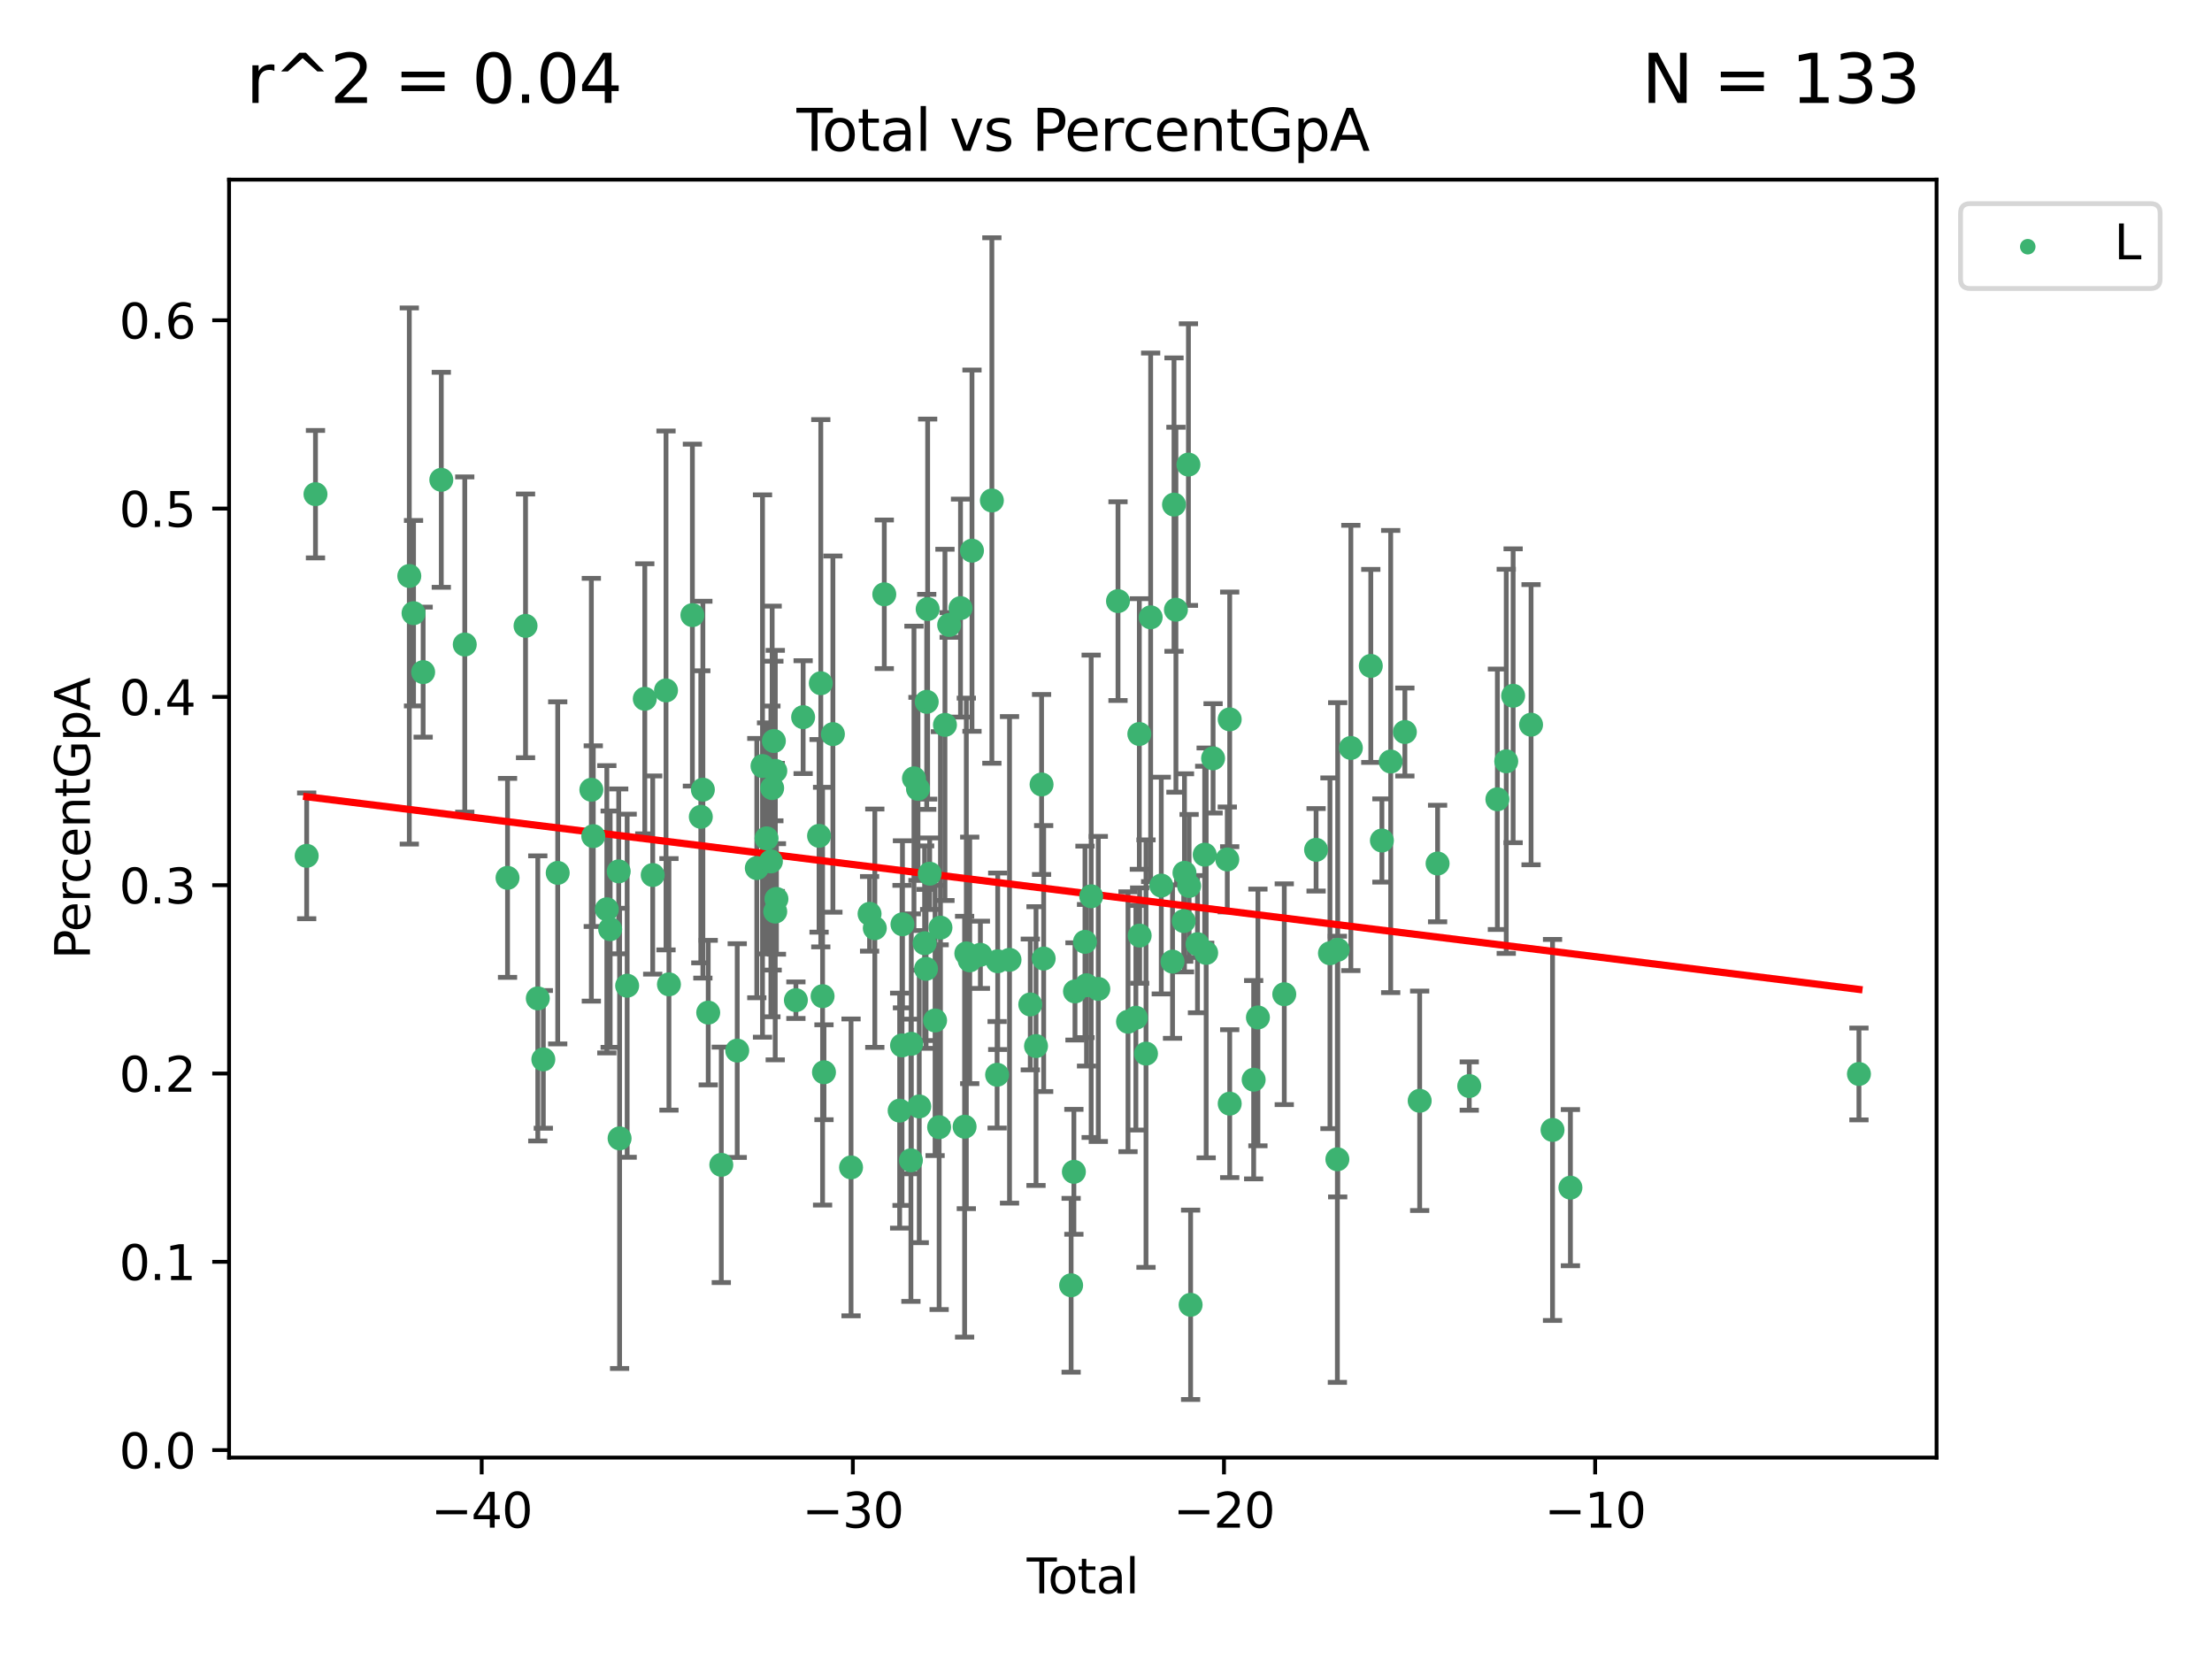 <?xml version="1.0" encoding="utf-8" standalone="no"?>
<!DOCTYPE svg PUBLIC "-//W3C//DTD SVG 1.1//EN"
  "http://www.w3.org/Graphics/SVG/1.1/DTD/svg11.dtd">
<svg xmlns:xlink="http://www.w3.org/1999/xlink" width="460.8pt" height="345.6pt" viewBox="0 0 460.8 345.6" xmlns="http://www.w3.org/2000/svg" version="1.1">
 <defs>
  <style type="text/css">*{stroke-linejoin: round; stroke-linecap: butt}</style>
 </defs>
 <g id="figure_1">
  <g id="patch_1">
   <path d="M 0 345.6 
L 460.8 345.6 
L 460.8 0 
L 0 0 
z
" style="fill: #ffffff"/>
  </g>
  <g id="axes_1">
   <g id="patch_2">
    <path d="M 47.72 303.64 
L 403.42 303.64 
L 403.42 37.422 
L 47.72 37.422 
z
" style="fill: #ffffff"/>
   </g>
   <g id="PathCollection_1">
    <defs>
     <path id="m44346b784d" d="M 0 1.118 
C 0.297 1.118 0.581 1 0.791 0.791 
C 1 0.581 1.118 0.297 1.118 0 
C 1.118 -0.297 1 -0.581 0.791 -0.791 
C 0.581 -1 0.297 -1.118 0 -1.118 
C -0.297 -1.118 -0.581 -1 -0.791 -0.791 
C -1 -0.581 -1.118 -0.297 -1.118 0 
C -1.118 0.297 -1 0.581 -0.791 0.791 
C -0.581 1 -0.297 1.118 0 1.118 
z
" style="stroke: #3cb371"/>
    </defs>
    <g clip-path="url(#pfe23de3215)">
     <use xlink:href="#m44346b784d" x="63.888" y="178.288" style="fill: #3cb371; stroke: #3cb371"/>
     <use xlink:href="#m44346b784d" x="65.721" y="102.946" style="fill: #3cb371; stroke: #3cb371"/>
     <use xlink:href="#m44346b784d" x="85.265" y="119.991" style="fill: #3cb371; stroke: #3cb371"/>
     <use xlink:href="#m44346b784d" x="86.148" y="127.736" style="fill: #3cb371; stroke: #3cb371"/>
     <use xlink:href="#m44346b784d" x="88.148" y="140.016" style="fill: #3cb371; stroke: #3cb371"/>
     <use xlink:href="#m44346b784d" x="91.931" y="99.95" style="fill: #3cb371; stroke: #3cb371"/>
     <use xlink:href="#m44346b784d" x="96.819" y="134.264" style="fill: #3cb371; stroke: #3cb371"/>
     <use xlink:href="#m44346b784d" x="105.73" y="182.874" style="fill: #3cb371; stroke: #3cb371"/>
     <use xlink:href="#m44346b784d" x="109.48" y="130.379" style="fill: #3cb371; stroke: #3cb371"/>
     <use xlink:href="#m44346b784d" x="112.034" y="207.984" style="fill: #3cb371; stroke: #3cb371"/>
     <use xlink:href="#m44346b784d" x="113.185" y="220.689" style="fill: #3cb371; stroke: #3cb371"/>
     <use xlink:href="#m44346b784d" x="116.182" y="181.837" style="fill: #3cb371; stroke: #3cb371"/>
     <use xlink:href="#m44346b784d" x="123.189" y="164.517" style="fill: #3cb371; stroke: #3cb371"/>
     <use xlink:href="#m44346b784d" x="123.591" y="174.182" style="fill: #3cb371; stroke: #3cb371"/>
     <use xlink:href="#m44346b784d" x="126.415" y="189.417" style="fill: #3cb371; stroke: #3cb371"/>
     <use xlink:href="#m44346b784d" x="127.11" y="193.568" style="fill: #3cb371; stroke: #3cb371"/>
     <use xlink:href="#m44346b784d" x="128.889" y="181.521" style="fill: #3cb371; stroke: #3cb371"/>
     <use xlink:href="#m44346b784d" x="129.072" y="237.144" style="fill: #3cb371; stroke: #3cb371"/>
     <use xlink:href="#m44346b784d" x="130.649" y="205.341" style="fill: #3cb371; stroke: #3cb371"/>
     <use xlink:href="#m44346b784d" x="134.321" y="145.572" style="fill: #3cb371; stroke: #3cb371"/>
     <use xlink:href="#m44346b784d" x="135.972" y="182.284" style="fill: #3cb371; stroke: #3cb371"/>
     <use xlink:href="#m44346b784d" x="138.743" y="143.828" style="fill: #3cb371; stroke: #3cb371"/>
     <use xlink:href="#m44346b784d" x="139.353" y="205.058" style="fill: #3cb371; stroke: #3cb371"/>
     <use xlink:href="#m44346b784d" x="144.239" y="128.142" style="fill: #3cb371; stroke: #3cb371"/>
     <use xlink:href="#m44346b784d" x="145.993" y="170.158" style="fill: #3cb371; stroke: #3cb371"/>
     <use xlink:href="#m44346b784d" x="146.421" y="164.501" style="fill: #3cb371; stroke: #3cb371"/>
     <use xlink:href="#m44346b784d" x="147.534" y="210.944" style="fill: #3cb371; stroke: #3cb371"/>
     <use xlink:href="#m44346b784d" x="150.26" y="242.655" style="fill: #3cb371; stroke: #3cb371"/>
     <use xlink:href="#m44346b784d" x="153.578" y="218.855" style="fill: #3cb371; stroke: #3cb371"/>
     <use xlink:href="#m44346b784d" x="157.657" y="180.841" style="fill: #3cb371; stroke: #3cb371"/>
     <use xlink:href="#m44346b784d" x="158.844" y="159.58" style="fill: #3cb371; stroke: #3cb371"/>
     <use xlink:href="#m44346b784d" x="159.686" y="174.647" style="fill: #3cb371; stroke: #3cb371"/>
     <use xlink:href="#m44346b784d" x="160.593" y="179.447" style="fill: #3cb371; stroke: #3cb371"/>
     <use xlink:href="#m44346b784d" x="160.855" y="164.174" style="fill: #3cb371; stroke: #3cb371"/>
     <use xlink:href="#m44346b784d" x="161.211" y="154.364" style="fill: #3cb371; stroke: #3cb371"/>
     <use xlink:href="#m44346b784d" x="161.496" y="189.901" style="fill: #3cb371; stroke: #3cb371"/>
     <use xlink:href="#m44346b784d" x="161.51" y="160.591" style="fill: #3cb371; stroke: #3cb371"/>
     <use xlink:href="#m44346b784d" x="161.745" y="187.269" style="fill: #3cb371; stroke: #3cb371"/>
     <use xlink:href="#m44346b784d" x="165.8" y="208.357" style="fill: #3cb371; stroke: #3cb371"/>
     <use xlink:href="#m44346b784d" x="167.307" y="149.397" style="fill: #3cb371; stroke: #3cb371"/>
     <use xlink:href="#m44346b784d" x="170.626" y="174.12" style="fill: #3cb371; stroke: #3cb371"/>
     <use xlink:href="#m44346b784d" x="170.988" y="142.333" style="fill: #3cb371; stroke: #3cb371"/>
     <use xlink:href="#m44346b784d" x="171.359" y="207.521" style="fill: #3cb371; stroke: #3cb371"/>
     <use xlink:href="#m44346b784d" x="171.65" y="223.371" style="fill: #3cb371; stroke: #3cb371"/>
     <use xlink:href="#m44346b784d" x="173.509" y="152.927" style="fill: #3cb371; stroke: #3cb371"/>
     <use xlink:href="#m44346b784d" x="177.289" y="243.188" style="fill: #3cb371; stroke: #3cb371"/>
     <use xlink:href="#m44346b784d" x="181.148" y="190.367" style="fill: #3cb371; stroke: #3cb371"/>
     <use xlink:href="#m44346b784d" x="182.24" y="193.36" style="fill: #3cb371; stroke: #3cb371"/>
     <use xlink:href="#m44346b784d" x="184.212" y="123.803" style="fill: #3cb371; stroke: #3cb371"/>
     <use xlink:href="#m44346b784d" x="187.414" y="231.365" style="fill: #3cb371; stroke: #3cb371"/>
     <use xlink:href="#m44346b784d" x="187.91" y="217.773" style="fill: #3cb371; stroke: #3cb371"/>
     <use xlink:href="#m44346b784d" x="187.999" y="192.547" style="fill: #3cb371; stroke: #3cb371"/>
     <use xlink:href="#m44346b784d" x="189.76" y="241.709" style="fill: #3cb371; stroke: #3cb371"/>
     <use xlink:href="#m44346b784d" x="189.836" y="217.446" style="fill: #3cb371; stroke: #3cb371"/>
     <use xlink:href="#m44346b784d" x="190.397" y="162.144" style="fill: #3cb371; stroke: #3cb371"/>
     <use xlink:href="#m44346b784d" x="191.232" y="164.338" style="fill: #3cb371; stroke: #3cb371"/>
     <use xlink:href="#m44346b784d" x="191.496" y="230.492" style="fill: #3cb371; stroke: #3cb371"/>
     <use xlink:href="#m44346b784d" x="192.618" y="196.491" style="fill: #3cb371; stroke: #3cb371"/>
     <use xlink:href="#m44346b784d" x="192.913" y="201.832" style="fill: #3cb371; stroke: #3cb371"/>
     <use xlink:href="#m44346b784d" x="193.052" y="146.206" style="fill: #3cb371; stroke: #3cb371"/>
     <use xlink:href="#m44346b784d" x="193.247" y="126.887" style="fill: #3cb371; stroke: #3cb371"/>
     <use xlink:href="#m44346b784d" x="193.67" y="182.007" style="fill: #3cb371; stroke: #3cb371"/>
     <use xlink:href="#m44346b784d" x="194.797" y="212.583" style="fill: #3cb371; stroke: #3cb371"/>
     <use xlink:href="#m44346b784d" x="195.639" y="234.813" style="fill: #3cb371; stroke: #3cb371"/>
     <use xlink:href="#m44346b784d" x="195.915" y="193.242" style="fill: #3cb371; stroke: #3cb371"/>
     <use xlink:href="#m44346b784d" x="196.852" y="151.004" style="fill: #3cb371; stroke: #3cb371"/>
     <use xlink:href="#m44346b784d" x="197.728" y="130.193" style="fill: #3cb371; stroke: #3cb371"/>
     <use xlink:href="#m44346b784d" x="200.093" y="126.68" style="fill: #3cb371; stroke: #3cb371"/>
     <use xlink:href="#m44346b784d" x="200.946" y="234.71" style="fill: #3cb371; stroke: #3cb371"/>
     <use xlink:href="#m44346b784d" x="201.303" y="198.612" style="fill: #3cb371; stroke: #3cb371"/>
     <use xlink:href="#m44346b784d" x="202.012" y="200.063" style="fill: #3cb371; stroke: #3cb371"/>
     <use xlink:href="#m44346b784d" x="202.482" y="114.713" style="fill: #3cb371; stroke: #3cb371"/>
     <use xlink:href="#m44346b784d" x="204.234" y="198.899" style="fill: #3cb371; stroke: #3cb371"/>
     <use xlink:href="#m44346b784d" x="206.624" y="104.259" style="fill: #3cb371; stroke: #3cb371"/>
     <use xlink:href="#m44346b784d" x="207.717" y="223.897" style="fill: #3cb371; stroke: #3cb371"/>
     <use xlink:href="#m44346b784d" x="207.843" y="200.253" style="fill: #3cb371; stroke: #3cb371"/>
     <use xlink:href="#m44346b784d" x="210.302" y="199.952" style="fill: #3cb371; stroke: #3cb371"/>
     <use xlink:href="#m44346b784d" x="214.627" y="209.245" style="fill: #3cb371; stroke: #3cb371"/>
     <use xlink:href="#m44346b784d" x="215.823" y="217.914" style="fill: #3cb371; stroke: #3cb371"/>
     <use xlink:href="#m44346b784d" x="216.978" y="163.418" style="fill: #3cb371; stroke: #3cb371"/>
     <use xlink:href="#m44346b784d" x="217.416" y="199.684" style="fill: #3cb371; stroke: #3cb371"/>
     <use xlink:href="#m44346b784d" x="223.135" y="267.747" style="fill: #3cb371; stroke: #3cb371"/>
     <use xlink:href="#m44346b784d" x="223.711" y="244.112" style="fill: #3cb371; stroke: #3cb371"/>
     <use xlink:href="#m44346b784d" x="223.941" y="206.529" style="fill: #3cb371; stroke: #3cb371"/>
     <use xlink:href="#m44346b784d" x="226.02" y="196.207" style="fill: #3cb371; stroke: #3cb371"/>
     <use xlink:href="#m44346b784d" x="226.347" y="205.248" style="fill: #3cb371; stroke: #3cb371"/>
     <use xlink:href="#m44346b784d" x="227.311" y="186.715" style="fill: #3cb371; stroke: #3cb371"/>
     <use xlink:href="#m44346b784d" x="228.798" y="206.01" style="fill: #3cb371; stroke: #3cb371"/>
     <use xlink:href="#m44346b784d" x="232.899" y="125.224" style="fill: #3cb371; stroke: #3cb371"/>
     <use xlink:href="#m44346b784d" x="234.986" y="212.846" style="fill: #3cb371; stroke: #3cb371"/>
     <use xlink:href="#m44346b784d" x="236.625" y="212.015" style="fill: #3cb371; stroke: #3cb371"/>
     <use xlink:href="#m44346b784d" x="237.344" y="152.903" style="fill: #3cb371; stroke: #3cb371"/>
     <use xlink:href="#m44346b784d" x="237.412" y="194.9" style="fill: #3cb371; stroke: #3cb371"/>
     <use xlink:href="#m44346b784d" x="238.732" y="219.491" style="fill: #3cb371; stroke: #3cb371"/>
     <use xlink:href="#m44346b784d" x="239.703" y="128.598" style="fill: #3cb371; stroke: #3cb371"/>
     <use xlink:href="#m44346b784d" x="241.913" y="184.479" style="fill: #3cb371; stroke: #3cb371"/>
     <use xlink:href="#m44346b784d" x="244.26" y="200.319" style="fill: #3cb371; stroke: #3cb371"/>
     <use xlink:href="#m44346b784d" x="244.569" y="105.117" style="fill: #3cb371; stroke: #3cb371"/>
     <use xlink:href="#m44346b784d" x="244.968" y="127.015" style="fill: #3cb371; stroke: #3cb371"/>
     <use xlink:href="#m44346b784d" x="246.595" y="191.873" style="fill: #3cb371; stroke: #3cb371"/>
     <use xlink:href="#m44346b784d" x="246.749" y="181.829" style="fill: #3cb371; stroke: #3cb371"/>
     <use xlink:href="#m44346b784d" x="247.572" y="96.78" style="fill: #3cb371; stroke: #3cb371"/>
     <use xlink:href="#m44346b784d" x="247.713" y="184.559" style="fill: #3cb371; stroke: #3cb371"/>
     <use xlink:href="#m44346b784d" x="248.027" y="271.813" style="fill: #3cb371; stroke: #3cb371"/>
     <use xlink:href="#m44346b784d" x="249.459" y="196.687" style="fill: #3cb371; stroke: #3cb371"/>
     <use xlink:href="#m44346b784d" x="250.963" y="178.043" style="fill: #3cb371; stroke: #3cb371"/>
     <use xlink:href="#m44346b784d" x="251.266" y="198.508" style="fill: #3cb371; stroke: #3cb371"/>
     <use xlink:href="#m44346b784d" x="252.708" y="157.978" style="fill: #3cb371; stroke: #3cb371"/>
     <use xlink:href="#m44346b784d" x="255.669" y="179.04" style="fill: #3cb371; stroke: #3cb371"/>
     <use xlink:href="#m44346b784d" x="256.17" y="149.857" style="fill: #3cb371; stroke: #3cb371"/>
     <use xlink:href="#m44346b784d" x="256.172" y="229.909" style="fill: #3cb371; stroke: #3cb371"/>
     <use xlink:href="#m44346b784d" x="261.161" y="224.923" style="fill: #3cb371; stroke: #3cb371"/>
     <use xlink:href="#m44346b784d" x="262.049" y="211.953" style="fill: #3cb371; stroke: #3cb371"/>
     <use xlink:href="#m44346b784d" x="267.537" y="207.114" style="fill: #3cb371; stroke: #3cb371"/>
     <use xlink:href="#m44346b784d" x="274.165" y="177.032" style="fill: #3cb371; stroke: #3cb371"/>
     <use xlink:href="#m44346b784d" x="277.056" y="198.585" style="fill: #3cb371; stroke: #3cb371"/>
     <use xlink:href="#m44346b784d" x="278.6" y="241.5" style="fill: #3cb371; stroke: #3cb371"/>
     <use xlink:href="#m44346b784d" x="278.666" y="197.857" style="fill: #3cb371; stroke: #3cb371"/>
     <use xlink:href="#m44346b784d" x="281.409" y="155.809" style="fill: #3cb371; stroke: #3cb371"/>
     <use xlink:href="#m44346b784d" x="285.562" y="138.717" style="fill: #3cb371; stroke: #3cb371"/>
     <use xlink:href="#m44346b784d" x="287.876" y="175.093" style="fill: #3cb371; stroke: #3cb371"/>
     <use xlink:href="#m44346b784d" x="289.707" y="158.64" style="fill: #3cb371; stroke: #3cb371"/>
     <use xlink:href="#m44346b784d" x="292.661" y="152.491" style="fill: #3cb371; stroke: #3cb371"/>
     <use xlink:href="#m44346b784d" x="295.747" y="229.315" style="fill: #3cb371; stroke: #3cb371"/>
     <use xlink:href="#m44346b784d" x="299.477" y="179.887" style="fill: #3cb371; stroke: #3cb371"/>
     <use xlink:href="#m44346b784d" x="306.072" y="226.241" style="fill: #3cb371; stroke: #3cb371"/>
     <use xlink:href="#m44346b784d" x="311.932" y="166.506" style="fill: #3cb371; stroke: #3cb371"/>
     <use xlink:href="#m44346b784d" x="313.778" y="158.598" style="fill: #3cb371; stroke: #3cb371"/>
     <use xlink:href="#m44346b784d" x="315.214" y="144.94" style="fill: #3cb371; stroke: #3cb371"/>
     <use xlink:href="#m44346b784d" x="318.949" y="150.964" style="fill: #3cb371; stroke: #3cb371"/>
     <use xlink:href="#m44346b784d" x="323.421" y="235.385" style="fill: #3cb371; stroke: #3cb371"/>
     <use xlink:href="#m44346b784d" x="327.147" y="247.408" style="fill: #3cb371; stroke: #3cb371"/>
     <use xlink:href="#m44346b784d" x="387.252" y="223.728" style="fill: #3cb371; stroke: #3cb371"/>
    </g>
   </g>
   <g id="matplotlib.axis_1">
    <g id="xtick_1">
     <g id="line2d_1">
      <defs>
       <path id="mb666deee0b" d="M 0 0 
L 0 3.5 
" style="stroke: #000000; stroke-width: 0.8"/>
      </defs>
      <g>
       <use xlink:href="#mb666deee0b" x="100.346" y="303.64" style="stroke: #000000; stroke-width: 0.8"/>
      </g>
     </g>
     <g id="text_1">
      <!-- −40 -->
      <g transform="translate(89.793 318.238)scale(0.1 -0.1)">
       <defs>
        <path id="DejaVuSans-2212" d="M 678 2272 
L 4684 2272 
L 4684 1741 
L 678 1741 
L 678 2272 
z
" transform="scale(0.016)"/>
        <path id="DejaVuSans-34" d="M 2419 4116 
L 825 1625 
L 2419 1625 
L 2419 4116 
z
M 2253 4666 
L 3047 4666 
L 3047 1625 
L 3713 1625 
L 3713 1100 
L 3047 1100 
L 3047 0 
L 2419 0 
L 2419 1100 
L 313 1100 
L 313 1709 
L 2253 4666 
z
" transform="scale(0.016)"/>
        <path id="DejaVuSans-30" d="M 2034 4250 
Q 1547 4250 1301 3770 
Q 1056 3291 1056 2328 
Q 1056 1369 1301 889 
Q 1547 409 2034 409 
Q 2525 409 2770 889 
Q 3016 1369 3016 2328 
Q 3016 3291 2770 3770 
Q 2525 4250 2034 4250 
z
M 2034 4750 
Q 2819 4750 3233 4129 
Q 3647 3509 3647 2328 
Q 3647 1150 3233 529 
Q 2819 -91 2034 -91 
Q 1250 -91 836 529 
Q 422 1150 422 2328 
Q 422 3509 836 4129 
Q 1250 4750 2034 4750 
z
" transform="scale(0.016)"/>
       </defs>
       <use xlink:href="#DejaVuSans-2212"/>
       <use xlink:href="#DejaVuSans-34" x="83.789"/>
       <use xlink:href="#DejaVuSans-30" x="147.412"/>
      </g>
     </g>
    </g>
    <g id="xtick_2">
     <g id="line2d_2">
      <g>
       <use xlink:href="#mb666deee0b" x="177.664" y="303.64" style="stroke: #000000; stroke-width: 0.8"/>
      </g>
     </g>
     <g id="text_2">
      <!-- −30 -->
      <g transform="translate(167.111 318.238)scale(0.1 -0.1)">
       <defs>
        <path id="DejaVuSans-33" d="M 2597 2516 
Q 3050 2419 3304 2112 
Q 3559 1806 3559 1356 
Q 3559 666 3084 287 
Q 2609 -91 1734 -91 
Q 1441 -91 1130 -33 
Q 819 25 488 141 
L 488 750 
Q 750 597 1062 519 
Q 1375 441 1716 441 
Q 2309 441 2620 675 
Q 2931 909 2931 1356 
Q 2931 1769 2642 2001 
Q 2353 2234 1838 2234 
L 1294 2234 
L 1294 2753 
L 1863 2753 
Q 2328 2753 2575 2939 
Q 2822 3125 2822 3475 
Q 2822 3834 2567 4026 
Q 2313 4219 1838 4219 
Q 1578 4219 1281 4162 
Q 984 4106 628 3988 
L 628 4550 
Q 988 4650 1302 4700 
Q 1616 4750 1894 4750 
Q 2613 4750 3031 4423 
Q 3450 4097 3450 3541 
Q 3450 3153 3228 2886 
Q 3006 2619 2597 2516 
z
" transform="scale(0.016)"/>
       </defs>
       <use xlink:href="#DejaVuSans-2212"/>
       <use xlink:href="#DejaVuSans-33" x="83.789"/>
       <use xlink:href="#DejaVuSans-30" x="147.412"/>
      </g>
     </g>
    </g>
    <g id="xtick_3">
     <g id="line2d_3">
      <g>
       <use xlink:href="#mb666deee0b" x="254.981" y="303.64" style="stroke: #000000; stroke-width: 0.8"/>
      </g>
     </g>
     <g id="text_3">
      <!-- −20 -->
      <g transform="translate(244.429 318.238)scale(0.1 -0.1)">
       <defs>
        <path id="DejaVuSans-32" d="M 1228 531 
L 3431 531 
L 3431 0 
L 469 0 
L 469 531 
Q 828 903 1448 1529 
Q 2069 2156 2228 2338 
Q 2531 2678 2651 2914 
Q 2772 3150 2772 3378 
Q 2772 3750 2511 3984 
Q 2250 4219 1831 4219 
Q 1534 4219 1204 4116 
Q 875 4013 500 3803 
L 500 4441 
Q 881 4594 1212 4672 
Q 1544 4750 1819 4750 
Q 2544 4750 2975 4387 
Q 3406 4025 3406 3419 
Q 3406 3131 3298 2873 
Q 3191 2616 2906 2266 
Q 2828 2175 2409 1742 
Q 1991 1309 1228 531 
z
" transform="scale(0.016)"/>
       </defs>
       <use xlink:href="#DejaVuSans-2212"/>
       <use xlink:href="#DejaVuSans-32" x="83.789"/>
       <use xlink:href="#DejaVuSans-30" x="147.412"/>
      </g>
     </g>
    </g>
    <g id="xtick_4">
     <g id="line2d_4">
      <g>
       <use xlink:href="#mb666deee0b" x="332.299" y="303.64" style="stroke: #000000; stroke-width: 0.8"/>
      </g>
     </g>
     <g id="text_4">
      <!-- −10 -->
      <g transform="translate(321.747 318.238)scale(0.1 -0.1)">
       <defs>
        <path id="DejaVuSans-31" d="M 794 531 
L 1825 531 
L 1825 4091 
L 703 3866 
L 703 4441 
L 1819 4666 
L 2450 4666 
L 2450 531 
L 3481 531 
L 3481 0 
L 794 0 
L 794 531 
z
" transform="scale(0.016)"/>
       </defs>
       <use xlink:href="#DejaVuSans-2212"/>
       <use xlink:href="#DejaVuSans-31" x="83.789"/>
       <use xlink:href="#DejaVuSans-30" x="147.412"/>
      </g>
     </g>
    </g>
    <g id="text_5">
     <!-- Total -->
     <g transform="translate(213.893 331.917)scale(0.1 -0.1)">
      <defs>
       <path id="DejaVuSans-54" d="M -19 4666 
L 3928 4666 
L 3928 4134 
L 2272 4134 
L 2272 0 
L 1638 0 
L 1638 4134 
L -19 4134 
L -19 4666 
z
" transform="scale(0.016)"/>
       <path id="DejaVuSans-6f" d="M 1959 3097 
Q 1497 3097 1228 2736 
Q 959 2375 959 1747 
Q 959 1119 1226 758 
Q 1494 397 1959 397 
Q 2419 397 2687 759 
Q 2956 1122 2956 1747 
Q 2956 2369 2687 2733 
Q 2419 3097 1959 3097 
z
M 1959 3584 
Q 2709 3584 3137 3096 
Q 3566 2609 3566 1747 
Q 3566 888 3137 398 
Q 2709 -91 1959 -91 
Q 1206 -91 779 398 
Q 353 888 353 1747 
Q 353 2609 779 3096 
Q 1206 3584 1959 3584 
z
" transform="scale(0.016)"/>
       <path id="DejaVuSans-74" d="M 1172 4494 
L 1172 3500 
L 2356 3500 
L 2356 3053 
L 1172 3053 
L 1172 1153 
Q 1172 725 1289 603 
Q 1406 481 1766 481 
L 2356 481 
L 2356 0 
L 1766 0 
Q 1100 0 847 248 
Q 594 497 594 1153 
L 594 3053 
L 172 3053 
L 172 3500 
L 594 3500 
L 594 4494 
L 1172 4494 
z
" transform="scale(0.016)"/>
       <path id="DejaVuSans-61" d="M 2194 1759 
Q 1497 1759 1228 1600 
Q 959 1441 959 1056 
Q 959 750 1161 570 
Q 1363 391 1709 391 
Q 2188 391 2477 730 
Q 2766 1069 2766 1631 
L 2766 1759 
L 2194 1759 
z
M 3341 1997 
L 3341 0 
L 2766 0 
L 2766 531 
Q 2569 213 2275 61 
Q 1981 -91 1556 -91 
Q 1019 -91 701 211 
Q 384 513 384 1019 
Q 384 1609 779 1909 
Q 1175 2209 1959 2209 
L 2766 2209 
L 2766 2266 
Q 2766 2663 2505 2880 
Q 2244 3097 1772 3097 
Q 1472 3097 1187 3025 
Q 903 2953 641 2809 
L 641 3341 
Q 956 3463 1253 3523 
Q 1550 3584 1831 3584 
Q 2591 3584 2966 3190 
Q 3341 2797 3341 1997 
z
" transform="scale(0.016)"/>
       <path id="DejaVuSans-6c" d="M 603 4863 
L 1178 4863 
L 1178 0 
L 603 0 
L 603 4863 
z
" transform="scale(0.016)"/>
      </defs>
      <use xlink:href="#DejaVuSans-54"/>
      <use xlink:href="#DejaVuSans-6f" x="44.084"/>
      <use xlink:href="#DejaVuSans-74" x="105.266"/>
      <use xlink:href="#DejaVuSans-61" x="144.475"/>
      <use xlink:href="#DejaVuSans-6c" x="205.754"/>
     </g>
    </g>
   </g>
   <g id="matplotlib.axis_2">
    <g id="ytick_1">
     <g id="line2d_5">
      <defs>
       <path id="mcb68efef24" d="M 0 0 
L -3.5 0 
" style="stroke: #000000; stroke-width: 0.8"/>
      </defs>
      <g>
       <use xlink:href="#mcb68efef24" x="47.72" y="302.085" style="stroke: #000000; stroke-width: 0.8"/>
      </g>
     </g>
     <g id="text_6">
      <!-- 0.0 -->
      <g transform="translate(24.817 305.885)scale(0.1 -0.1)">
       <defs>
        <path id="DejaVuSans-2e" d="M 684 794 
L 1344 794 
L 1344 0 
L 684 0 
L 684 794 
z
" transform="scale(0.016)"/>
       </defs>
       <use xlink:href="#DejaVuSans-30"/>
       <use xlink:href="#DejaVuSans-2e" x="63.623"/>
       <use xlink:href="#DejaVuSans-30" x="95.41"/>
      </g>
     </g>
    </g>
    <g id="ytick_2">
     <g id="line2d_6">
      <g>
       <use xlink:href="#mcb68efef24" x="47.72" y="262.858" style="stroke: #000000; stroke-width: 0.8"/>
      </g>
     </g>
     <g id="text_7">
      <!-- 0.1 -->
      <g transform="translate(24.817 266.657)scale(0.1 -0.1)">
       <use xlink:href="#DejaVuSans-30"/>
       <use xlink:href="#DejaVuSans-2e" x="63.623"/>
       <use xlink:href="#DejaVuSans-31" x="95.41"/>
      </g>
     </g>
    </g>
    <g id="ytick_3">
     <g id="line2d_7">
      <g>
       <use xlink:href="#mcb68efef24" x="47.72" y="223.631" style="stroke: #000000; stroke-width: 0.8"/>
      </g>
     </g>
     <g id="text_8">
      <!-- 0.2 -->
      <g transform="translate(24.817 227.43)scale(0.1 -0.1)">
       <use xlink:href="#DejaVuSans-30"/>
       <use xlink:href="#DejaVuSans-2e" x="63.623"/>
       <use xlink:href="#DejaVuSans-32" x="95.41"/>
      </g>
     </g>
    </g>
    <g id="ytick_4">
     <g id="line2d_8">
      <g>
       <use xlink:href="#mcb68efef24" x="47.72" y="184.403" style="stroke: #000000; stroke-width: 0.8"/>
      </g>
     </g>
     <g id="text_9">
      <!-- 0.3 -->
      <g transform="translate(24.817 188.202)scale(0.1 -0.1)">
       <use xlink:href="#DejaVuSans-30"/>
       <use xlink:href="#DejaVuSans-2e" x="63.623"/>
       <use xlink:href="#DejaVuSans-33" x="95.41"/>
      </g>
     </g>
    </g>
    <g id="ytick_5">
     <g id="line2d_9">
      <g>
       <use xlink:href="#mcb68efef24" x="47.72" y="145.176" style="stroke: #000000; stroke-width: 0.8"/>
      </g>
     </g>
     <g id="text_10">
      <!-- 0.4 -->
      <g transform="translate(24.817 148.975)scale(0.1 -0.1)">
       <use xlink:href="#DejaVuSans-30"/>
       <use xlink:href="#DejaVuSans-2e" x="63.623"/>
       <use xlink:href="#DejaVuSans-34" x="95.41"/>
      </g>
     </g>
    </g>
    <g id="ytick_6">
     <g id="line2d_10">
      <g>
       <use xlink:href="#mcb68efef24" x="47.72" y="105.948" style="stroke: #000000; stroke-width: 0.8"/>
      </g>
     </g>
     <g id="text_11">
      <!-- 0.5 -->
      <g transform="translate(24.817 109.747)scale(0.1 -0.1)">
       <defs>
        <path id="DejaVuSans-35" d="M 691 4666 
L 3169 4666 
L 3169 4134 
L 1269 4134 
L 1269 2991 
Q 1406 3038 1543 3061 
Q 1681 3084 1819 3084 
Q 2600 3084 3056 2656 
Q 3513 2228 3513 1497 
Q 3513 744 3044 326 
Q 2575 -91 1722 -91 
Q 1428 -91 1123 -41 
Q 819 9 494 109 
L 494 744 
Q 775 591 1075 516 
Q 1375 441 1709 441 
Q 2250 441 2565 725 
Q 2881 1009 2881 1497 
Q 2881 1984 2565 2268 
Q 2250 2553 1709 2553 
Q 1456 2553 1204 2497 
Q 953 2441 691 2322 
L 691 4666 
z
" transform="scale(0.016)"/>
       </defs>
       <use xlink:href="#DejaVuSans-30"/>
       <use xlink:href="#DejaVuSans-2e" x="63.623"/>
       <use xlink:href="#DejaVuSans-35" x="95.41"/>
      </g>
     </g>
    </g>
    <g id="ytick_7">
     <g id="line2d_11">
      <g>
       <use xlink:href="#mcb68efef24" x="47.72" y="66.721" style="stroke: #000000; stroke-width: 0.8"/>
      </g>
     </g>
     <g id="text_12">
      <!-- 0.6 -->
      <g transform="translate(24.817 70.52)scale(0.1 -0.1)">
       <defs>
        <path id="DejaVuSans-36" d="M 2113 2584 
Q 1688 2584 1439 2293 
Q 1191 2003 1191 1497 
Q 1191 994 1439 701 
Q 1688 409 2113 409 
Q 2538 409 2786 701 
Q 3034 994 3034 1497 
Q 3034 2003 2786 2293 
Q 2538 2584 2113 2584 
z
M 3366 4563 
L 3366 3988 
Q 3128 4100 2886 4159 
Q 2644 4219 2406 4219 
Q 1781 4219 1451 3797 
Q 1122 3375 1075 2522 
Q 1259 2794 1537 2939 
Q 1816 3084 2150 3084 
Q 2853 3084 3261 2657 
Q 3669 2231 3669 1497 
Q 3669 778 3244 343 
Q 2819 -91 2113 -91 
Q 1303 -91 875 529 
Q 447 1150 447 2328 
Q 447 3434 972 4092 
Q 1497 4750 2381 4750 
Q 2619 4750 2861 4703 
Q 3103 4656 3366 4563 
z
" transform="scale(0.016)"/>
       </defs>
       <use xlink:href="#DejaVuSans-30"/>
       <use xlink:href="#DejaVuSans-2e" x="63.623"/>
       <use xlink:href="#DejaVuSans-36" x="95.41"/>
      </g>
     </g>
    </g>
    <g id="text_13">
     <!-- PercentGpA -->
     <g transform="translate(18.737 199.807)rotate(-90)scale(0.1 -0.1)">
      <defs>
       <path id="DejaVuSans-50" d="M 1259 4147 
L 1259 2394 
L 2053 2394 
Q 2494 2394 2734 2622 
Q 2975 2850 2975 3272 
Q 2975 3691 2734 3919 
Q 2494 4147 2053 4147 
L 1259 4147 
z
M 628 4666 
L 2053 4666 
Q 2838 4666 3239 4311 
Q 3641 3956 3641 3272 
Q 3641 2581 3239 2228 
Q 2838 1875 2053 1875 
L 1259 1875 
L 1259 0 
L 628 0 
L 628 4666 
z
" transform="scale(0.016)"/>
       <path id="DejaVuSans-65" d="M 3597 1894 
L 3597 1613 
L 953 1613 
Q 991 1019 1311 708 
Q 1631 397 2203 397 
Q 2534 397 2845 478 
Q 3156 559 3463 722 
L 3463 178 
Q 3153 47 2828 -22 
Q 2503 -91 2169 -91 
Q 1331 -91 842 396 
Q 353 884 353 1716 
Q 353 2575 817 3079 
Q 1281 3584 2069 3584 
Q 2775 3584 3186 3129 
Q 3597 2675 3597 1894 
z
M 3022 2063 
Q 3016 2534 2758 2815 
Q 2500 3097 2075 3097 
Q 1594 3097 1305 2825 
Q 1016 2553 972 2059 
L 3022 2063 
z
" transform="scale(0.016)"/>
       <path id="DejaVuSans-72" d="M 2631 2963 
Q 2534 3019 2420 3045 
Q 2306 3072 2169 3072 
Q 1681 3072 1420 2755 
Q 1159 2438 1159 1844 
L 1159 0 
L 581 0 
L 581 3500 
L 1159 3500 
L 1159 2956 
Q 1341 3275 1631 3429 
Q 1922 3584 2338 3584 
Q 2397 3584 2469 3576 
Q 2541 3569 2628 3553 
L 2631 2963 
z
" transform="scale(0.016)"/>
       <path id="DejaVuSans-63" d="M 3122 3366 
L 3122 2828 
Q 2878 2963 2633 3030 
Q 2388 3097 2138 3097 
Q 1578 3097 1268 2742 
Q 959 2388 959 1747 
Q 959 1106 1268 751 
Q 1578 397 2138 397 
Q 2388 397 2633 464 
Q 2878 531 3122 666 
L 3122 134 
Q 2881 22 2623 -34 
Q 2366 -91 2075 -91 
Q 1284 -91 818 406 
Q 353 903 353 1747 
Q 353 2603 823 3093 
Q 1294 3584 2113 3584 
Q 2378 3584 2631 3529 
Q 2884 3475 3122 3366 
z
" transform="scale(0.016)"/>
       <path id="DejaVuSans-6e" d="M 3513 2113 
L 3513 0 
L 2938 0 
L 2938 2094 
Q 2938 2591 2744 2837 
Q 2550 3084 2163 3084 
Q 1697 3084 1428 2787 
Q 1159 2491 1159 1978 
L 1159 0 
L 581 0 
L 581 3500 
L 1159 3500 
L 1159 2956 
Q 1366 3272 1645 3428 
Q 1925 3584 2291 3584 
Q 2894 3584 3203 3211 
Q 3513 2838 3513 2113 
z
" transform="scale(0.016)"/>
       <path id="DejaVuSans-47" d="M 3809 666 
L 3809 1919 
L 2778 1919 
L 2778 2438 
L 4434 2438 
L 4434 434 
Q 4069 175 3628 42 
Q 3188 -91 2688 -91 
Q 1594 -91 976 548 
Q 359 1188 359 2328 
Q 359 3472 976 4111 
Q 1594 4750 2688 4750 
Q 3144 4750 3555 4637 
Q 3966 4525 4313 4306 
L 4313 3634 
Q 3963 3931 3569 4081 
Q 3175 4231 2741 4231 
Q 1884 4231 1454 3753 
Q 1025 3275 1025 2328 
Q 1025 1384 1454 906 
Q 1884 428 2741 428 
Q 3075 428 3337 486 
Q 3600 544 3809 666 
z
" transform="scale(0.016)"/>
       <path id="DejaVuSans-70" d="M 1159 525 
L 1159 -1331 
L 581 -1331 
L 581 3500 
L 1159 3500 
L 1159 2969 
Q 1341 3281 1617 3432 
Q 1894 3584 2278 3584 
Q 2916 3584 3314 3078 
Q 3713 2572 3713 1747 
Q 3713 922 3314 415 
Q 2916 -91 2278 -91 
Q 1894 -91 1617 61 
Q 1341 213 1159 525 
z
M 3116 1747 
Q 3116 2381 2855 2742 
Q 2594 3103 2138 3103 
Q 1681 3103 1420 2742 
Q 1159 2381 1159 1747 
Q 1159 1113 1420 752 
Q 1681 391 2138 391 
Q 2594 391 2855 752 
Q 3116 1113 3116 1747 
z
" transform="scale(0.016)"/>
       <path id="DejaVuSans-41" d="M 2188 4044 
L 1331 1722 
L 3047 1722 
L 2188 4044 
z
M 1831 4666 
L 2547 4666 
L 4325 0 
L 3669 0 
L 3244 1197 
L 1141 1197 
L 716 0 
L 50 0 
L 1831 4666 
z
" transform="scale(0.016)"/>
      </defs>
      <use xlink:href="#DejaVuSans-50"/>
      <use xlink:href="#DejaVuSans-65" x="56.678"/>
      <use xlink:href="#DejaVuSans-72" x="118.201"/>
      <use xlink:href="#DejaVuSans-63" x="157.064"/>
      <use xlink:href="#DejaVuSans-65" x="212.045"/>
      <use xlink:href="#DejaVuSans-6e" x="273.568"/>
      <use xlink:href="#DejaVuSans-74" x="336.947"/>
      <use xlink:href="#DejaVuSans-47" x="376.156"/>
      <use xlink:href="#DejaVuSans-70" x="453.646"/>
      <use xlink:href="#DejaVuSans-41" x="517.123"/>
     </g>
    </g>
   </g>
   <g id="LineCollection_1">
    <path d="M 63.888 191.386 
L 63.888 165.189 
" clip-path="url(#pfe23de3215)" style="fill: none; stroke: #696969"/>
    <path d="M 65.721 116.221 
L 65.721 89.671 
" clip-path="url(#pfe23de3215)" style="fill: none; stroke: #696969"/>
    <path d="M 85.265 175.836 
L 85.265 64.146 
" clip-path="url(#pfe23de3215)" style="fill: none; stroke: #696969"/>
    <path d="M 86.148 147.053 
L 86.148 108.419 
" clip-path="url(#pfe23de3215)" style="fill: none; stroke: #696969"/>
    <path d="M 88.148 153.562 
L 88.148 126.47 
" clip-path="url(#pfe23de3215)" style="fill: none; stroke: #696969"/>
    <path d="M 91.931 122.345 
L 91.931 77.556 
" clip-path="url(#pfe23de3215)" style="fill: none; stroke: #696969"/>
    <path d="M 96.819 169.179 
L 96.819 99.35 
" clip-path="url(#pfe23de3215)" style="fill: none; stroke: #696969"/>
    <path d="M 105.73 203.598 
L 105.73 162.151 
" clip-path="url(#pfe23de3215)" style="fill: none; stroke: #696969"/>
    <path d="M 109.48 157.845 
L 109.48 102.912 
" clip-path="url(#pfe23de3215)" style="fill: none; stroke: #696969"/>
    <path d="M 112.034 237.678 
L 112.034 178.29 
" clip-path="url(#pfe23de3215)" style="fill: none; stroke: #696969"/>
    <path d="M 113.185 235.031 
L 113.185 206.347 
" clip-path="url(#pfe23de3215)" style="fill: none; stroke: #696969"/>
    <path d="M 116.182 217.469 
L 116.182 146.204 
" clip-path="url(#pfe23de3215)" style="fill: none; stroke: #696969"/>
    <path d="M 123.189 208.553 
L 123.189 120.481 
" clip-path="url(#pfe23de3215)" style="fill: none; stroke: #696969"/>
    <path d="M 123.591 193.002 
L 123.591 155.363 
" clip-path="url(#pfe23de3215)" style="fill: none; stroke: #696969"/>
    <path d="M 126.415 219.345 
L 126.415 159.49 
" clip-path="url(#pfe23de3215)" style="fill: none; stroke: #696969"/>
    <path d="M 127.11 218.187 
L 127.11 168.949 
" clip-path="url(#pfe23de3215)" style="fill: none; stroke: #696969"/>
    <path d="M 128.889 198.689 
L 128.889 164.352 
" clip-path="url(#pfe23de3215)" style="fill: none; stroke: #696969"/>
    <path d="M 129.072 285.081 
L 129.072 189.207 
" clip-path="url(#pfe23de3215)" style="fill: none; stroke: #696969"/>
    <path d="M 130.649 241.079 
L 130.649 169.603 
" clip-path="url(#pfe23de3215)" style="fill: none; stroke: #696969"/>
    <path d="M 134.321 173.704 
L 134.321 117.439 
" clip-path="url(#pfe23de3215)" style="fill: none; stroke: #696969"/>
    <path d="M 135.972 202.929 
L 135.972 161.639 
" clip-path="url(#pfe23de3215)" style="fill: none; stroke: #696969"/>
    <path d="M 138.743 197.878 
L 138.743 89.778 
" clip-path="url(#pfe23de3215)" style="fill: none; stroke: #696969"/>
    <path d="M 139.353 231.259 
L 139.353 178.857 
" clip-path="url(#pfe23de3215)" style="fill: none; stroke: #696969"/>
    <path d="M 144.239 163.753 
L 144.239 92.53 
" clip-path="url(#pfe23de3215)" style="fill: none; stroke: #696969"/>
    <path d="M 145.993 200.581 
L 145.993 139.735 
" clip-path="url(#pfe23de3215)" style="fill: none; stroke: #696969"/>
    <path d="M 146.421 203.753 
L 146.421 125.25 
" clip-path="url(#pfe23de3215)" style="fill: none; stroke: #696969"/>
    <path d="M 147.534 226 
L 147.534 195.888 
" clip-path="url(#pfe23de3215)" style="fill: none; stroke: #696969"/>
    <path d="M 150.26 267.176 
L 150.26 218.135 
" clip-path="url(#pfe23de3215)" style="fill: none; stroke: #696969"/>
    <path d="M 153.578 241.114 
L 153.578 196.595 
" clip-path="url(#pfe23de3215)" style="fill: none; stroke: #696969"/>
    <path d="M 157.657 207.85 
L 157.657 153.832 
" clip-path="url(#pfe23de3215)" style="fill: none; stroke: #696969"/>
    <path d="M 158.844 216.067 
L 158.844 103.093 
" clip-path="url(#pfe23de3215)" style="fill: none; stroke: #696969"/>
    <path d="M 159.686 198.712 
L 159.686 150.581 
" clip-path="url(#pfe23de3215)" style="fill: none; stroke: #696969"/>
    <path d="M 160.593 211.815 
L 160.593 147.08 
" clip-path="url(#pfe23de3215)" style="fill: none; stroke: #696969"/>
    <path d="M 160.855 202.086 
L 160.855 126.262 
" clip-path="url(#pfe23de3215)" style="fill: none; stroke: #696969"/>
    <path d="M 161.211 170.986 
L 161.211 137.742 
" clip-path="url(#pfe23de3215)" style="fill: none; stroke: #696969"/>
    <path d="M 161.496 220.787 
L 161.496 159.016 
" clip-path="url(#pfe23de3215)" style="fill: none; stroke: #696969"/>
    <path d="M 161.51 185.702 
L 161.51 135.481 
" clip-path="url(#pfe23de3215)" style="fill: none; stroke: #696969"/>
    <path d="M 161.745 198.78 
L 161.745 175.757 
" clip-path="url(#pfe23de3215)" style="fill: none; stroke: #696969"/>
    <path d="M 165.8 212.164 
L 165.8 204.551 
" clip-path="url(#pfe23de3215)" style="fill: none; stroke: #696969"/>
    <path d="M 167.307 161.154 
L 167.307 137.639 
" clip-path="url(#pfe23de3215)" style="fill: none; stroke: #696969"/>
    <path d="M 170.626 194.187 
L 170.626 154.054 
" clip-path="url(#pfe23de3215)" style="fill: none; stroke: #696969"/>
    <path d="M 170.988 197.252 
L 170.988 87.414 
" clip-path="url(#pfe23de3215)" style="fill: none; stroke: #696969"/>
    <path d="M 171.359 251.034 
L 171.359 164.009 
" clip-path="url(#pfe23de3215)" style="fill: none; stroke: #696969"/>
    <path d="M 171.65 233.255 
L 171.65 213.487 
" clip-path="url(#pfe23de3215)" style="fill: none; stroke: #696969"/>
    <path d="M 173.509 190.029 
L 173.509 115.825 
" clip-path="url(#pfe23de3215)" style="fill: none; stroke: #696969"/>
    <path d="M 177.289 274.107 
L 177.289 212.269 
" clip-path="url(#pfe23de3215)" style="fill: none; stroke: #696969"/>
    <path d="M 181.148 198.143 
L 181.148 182.591 
" clip-path="url(#pfe23de3215)" style="fill: none; stroke: #696969"/>
    <path d="M 182.24 218.186 
L 182.24 168.535 
" clip-path="url(#pfe23de3215)" style="fill: none; stroke: #696969"/>
    <path d="M 184.212 139.281 
L 184.212 108.326 
" clip-path="url(#pfe23de3215)" style="fill: none; stroke: #696969"/>
    <path d="M 187.414 255.845 
L 187.414 206.884 
" clip-path="url(#pfe23de3215)" style="fill: none; stroke: #696969"/>
    <path d="M 187.91 251.112 
L 187.91 184.435 
" clip-path="url(#pfe23de3215)" style="fill: none; stroke: #696969"/>
    <path d="M 187.999 209.951 
L 187.999 175.143 
" clip-path="url(#pfe23de3215)" style="fill: none; stroke: #696969"/>
    <path d="M 189.76 271.108 
L 189.76 212.31 
" clip-path="url(#pfe23de3215)" style="fill: none; stroke: #696969"/>
    <path d="M 189.836 244.517 
L 189.836 190.375 
" clip-path="url(#pfe23de3215)" style="fill: none; stroke: #696969"/>
    <path d="M 190.397 193.848 
L 190.397 130.44 
" clip-path="url(#pfe23de3215)" style="fill: none; stroke: #696969"/>
    <path d="M 191.232 183.404 
L 191.232 145.272 
" clip-path="url(#pfe23de3215)" style="fill: none; stroke: #696969"/>
    <path d="M 191.496 258.873 
L 191.496 202.11 
" clip-path="url(#pfe23de3215)" style="fill: none; stroke: #696969"/>
    <path d="M 192.618 216.77 
L 192.618 176.213 
" clip-path="url(#pfe23de3215)" style="fill: none; stroke: #696969"/>
    <path d="M 192.913 218.388 
L 192.913 185.277 
" clip-path="url(#pfe23de3215)" style="fill: none; stroke: #696969"/>
    <path d="M 193.052 168.606 
L 193.052 123.805 
" clip-path="url(#pfe23de3215)" style="fill: none; stroke: #696969"/>
    <path d="M 193.247 166.471 
L 193.247 87.303 
" clip-path="url(#pfe23de3215)" style="fill: none; stroke: #696969"/>
    <path d="M 193.67 189.458 
L 193.67 174.556 
" clip-path="url(#pfe23de3215)" style="fill: none; stroke: #696969"/>
    <path d="M 194.797 240.732 
L 194.797 184.433 
" clip-path="url(#pfe23de3215)" style="fill: none; stroke: #696969"/>
    <path d="M 195.639 272.804 
L 195.639 196.823 
" clip-path="url(#pfe23de3215)" style="fill: none; stroke: #696969"/>
    <path d="M 195.915 234.071 
L 195.915 152.413 
" clip-path="url(#pfe23de3215)" style="fill: none; stroke: #696969"/>
    <path d="M 196.852 187.588 
L 196.852 114.419 
" clip-path="url(#pfe23de3215)" style="fill: none; stroke: #696969"/>
    <path d="M 197.728 132.761 
L 197.728 127.625 
" clip-path="url(#pfe23de3215)" style="fill: none; stroke: #696969"/>
    <path d="M 200.093 149.381 
L 200.093 103.979 
" clip-path="url(#pfe23de3215)" style="fill: none; stroke: #696969"/>
    <path d="M 200.946 278.546 
L 200.946 190.875 
" clip-path="url(#pfe23de3215)" style="fill: none; stroke: #696969"/>
    <path d="M 201.303 251.788 
L 201.303 145.435 
" clip-path="url(#pfe23de3215)" style="fill: none; stroke: #696969"/>
    <path d="M 202.012 225.74 
L 202.012 174.386 
" clip-path="url(#pfe23de3215)" style="fill: none; stroke: #696969"/>
    <path d="M 202.482 152.344 
L 202.482 77.082 
" clip-path="url(#pfe23de3215)" style="fill: none; stroke: #696969"/>
    <path d="M 204.234 205.902 
L 204.234 191.896 
" clip-path="url(#pfe23de3215)" style="fill: none; stroke: #696969"/>
    <path d="M 206.624 158.996 
L 206.624 49.523 
" clip-path="url(#pfe23de3215)" style="fill: none; stroke: #696969"/>
    <path d="M 207.717 234.989 
L 207.717 212.804 
" clip-path="url(#pfe23de3215)" style="fill: none; stroke: #696969"/>
    <path d="M 207.843 218.634 
L 207.843 181.872 
" clip-path="url(#pfe23de3215)" style="fill: none; stroke: #696969"/>
    <path d="M 210.302 250.629 
L 210.302 149.276 
" clip-path="url(#pfe23de3215)" style="fill: none; stroke: #696969"/>
    <path d="M 214.627 222.87 
L 214.627 195.619 
" clip-path="url(#pfe23de3215)" style="fill: none; stroke: #696969"/>
    <path d="M 215.823 246.952 
L 215.823 188.877 
" clip-path="url(#pfe23de3215)" style="fill: none; stroke: #696969"/>
    <path d="M 216.978 182.167 
L 216.978 144.669 
" clip-path="url(#pfe23de3215)" style="fill: none; stroke: #696969"/>
    <path d="M 217.416 227.385 
L 217.416 171.982 
" clip-path="url(#pfe23de3215)" style="fill: none; stroke: #696969"/>
    <path d="M 223.135 285.853 
L 223.135 249.64 
" clip-path="url(#pfe23de3215)" style="fill: none; stroke: #696969"/>
    <path d="M 223.711 257.122 
L 223.711 231.101 
" clip-path="url(#pfe23de3215)" style="fill: none; stroke: #696969"/>
    <path d="M 223.941 216.655 
L 223.941 196.404 
" clip-path="url(#pfe23de3215)" style="fill: none; stroke: #696969"/>
    <path d="M 226.02 216.153 
L 226.02 176.262 
" clip-path="url(#pfe23de3215)" style="fill: none; stroke: #696969"/>
    <path d="M 226.347 222.076 
L 226.347 188.419 
" clip-path="url(#pfe23de3215)" style="fill: none; stroke: #696969"/>
    <path d="M 227.311 236.959 
L 227.311 136.47 
" clip-path="url(#pfe23de3215)" style="fill: none; stroke: #696969"/>
    <path d="M 228.798 237.784 
L 228.798 174.236 
" clip-path="url(#pfe23de3215)" style="fill: none; stroke: #696969"/>
    <path d="M 232.899 145.924 
L 232.899 104.524 
" clip-path="url(#pfe23de3215)" style="fill: none; stroke: #696969"/>
    <path d="M 234.986 239.912 
L 234.986 185.781 
" clip-path="url(#pfe23de3215)" style="fill: none; stroke: #696969"/>
    <path d="M 236.625 235.407 
L 236.625 188.623 
" clip-path="url(#pfe23de3215)" style="fill: none; stroke: #696969"/>
    <path d="M 237.344 181.087 
L 237.344 124.72 
" clip-path="url(#pfe23de3215)" style="fill: none; stroke: #696969"/>
    <path d="M 237.412 204.83 
L 237.412 184.969 
" clip-path="url(#pfe23de3215)" style="fill: none; stroke: #696969"/>
    <path d="M 238.732 264.017 
L 238.732 174.965 
" clip-path="url(#pfe23de3215)" style="fill: none; stroke: #696969"/>
    <path d="M 239.703 183.651 
L 239.703 73.545 
" clip-path="url(#pfe23de3215)" style="fill: none; stroke: #696969"/>
    <path d="M 241.913 207.054 
L 241.913 161.903 
" clip-path="url(#pfe23de3215)" style="fill: none; stroke: #696969"/>
    <path d="M 244.26 216.297 
L 244.26 184.34 
" clip-path="url(#pfe23de3215)" style="fill: none; stroke: #696969"/>
    <path d="M 244.569 135.674 
L 244.569 74.559 
" clip-path="url(#pfe23de3215)" style="fill: none; stroke: #696969"/>
    <path d="M 244.968 165.027 
L 244.968 89.003 
" clip-path="url(#pfe23de3215)" style="fill: none; stroke: #696969"/>
    <path d="M 246.595 200.255 
L 246.595 183.49 
" clip-path="url(#pfe23de3215)" style="fill: none; stroke: #696969"/>
    <path d="M 246.749 202.465 
L 246.749 161.193 
" clip-path="url(#pfe23de3215)" style="fill: none; stroke: #696969"/>
    <path d="M 247.572 126.118 
L 247.572 67.442 
" clip-path="url(#pfe23de3215)" style="fill: none; stroke: #696969"/>
    <path d="M 247.713 199.452 
L 247.713 169.667 
" clip-path="url(#pfe23de3215)" style="fill: none; stroke: #696969"/>
    <path d="M 248.027 291.539 
L 248.027 252.088 
" clip-path="url(#pfe23de3215)" style="fill: none; stroke: #696969"/>
    <path d="M 249.459 210.98 
L 249.459 182.393 
" clip-path="url(#pfe23de3215)" style="fill: none; stroke: #696969"/>
    <path d="M 250.963 196.466 
L 250.963 159.62 
" clip-path="url(#pfe23de3215)" style="fill: none; stroke: #696969"/>
    <path d="M 251.266 241.195 
L 251.266 155.82 
" clip-path="url(#pfe23de3215)" style="fill: none; stroke: #696969"/>
    <path d="M 252.708 169.367 
L 252.708 146.59 
" clip-path="url(#pfe23de3215)" style="fill: none; stroke: #696969"/>
    <path d="M 255.669 189.969 
L 255.669 168.111 
" clip-path="url(#pfe23de3215)" style="fill: none; stroke: #696969"/>
    <path d="M 256.17 176.377 
L 256.17 123.336 
" clip-path="url(#pfe23de3215)" style="fill: none; stroke: #696969"/>
    <path d="M 256.172 245.311 
L 256.172 214.507 
" clip-path="url(#pfe23de3215)" style="fill: none; stroke: #696969"/>
    <path d="M 261.161 245.583 
L 261.161 204.262 
" clip-path="url(#pfe23de3215)" style="fill: none; stroke: #696969"/>
    <path d="M 262.049 238.689 
L 262.049 185.217 
" clip-path="url(#pfe23de3215)" style="fill: none; stroke: #696969"/>
    <path d="M 267.537 230.113 
L 267.537 184.115 
" clip-path="url(#pfe23de3215)" style="fill: none; stroke: #696969"/>
    <path d="M 274.165 185.623 
L 274.165 168.441 
" clip-path="url(#pfe23de3215)" style="fill: none; stroke: #696969"/>
    <path d="M 277.056 235.116 
L 277.056 162.053 
" clip-path="url(#pfe23de3215)" style="fill: none; stroke: #696969"/>
    <path d="M 278.6 287.97 
L 278.6 195.03 
" clip-path="url(#pfe23de3215)" style="fill: none; stroke: #696969"/>
    <path d="M 278.666 249.338 
L 278.666 146.377 
" clip-path="url(#pfe23de3215)" style="fill: none; stroke: #696969"/>
    <path d="M 281.409 202.19 
L 281.409 109.427 
" clip-path="url(#pfe23de3215)" style="fill: none; stroke: #696969"/>
    <path d="M 285.562 158.821 
L 285.562 118.614 
" clip-path="url(#pfe23de3215)" style="fill: none; stroke: #696969"/>
    <path d="M 287.876 183.761 
L 287.876 166.425 
" clip-path="url(#pfe23de3215)" style="fill: none; stroke: #696969"/>
    <path d="M 289.707 206.78 
L 289.707 110.499 
" clip-path="url(#pfe23de3215)" style="fill: none; stroke: #696969"/>
    <path d="M 292.661 161.655 
L 292.661 143.327 
" clip-path="url(#pfe23de3215)" style="fill: none; stroke: #696969"/>
    <path d="M 295.747 252.17 
L 295.747 206.461 
" clip-path="url(#pfe23de3215)" style="fill: none; stroke: #696969"/>
    <path d="M 299.477 192.025 
L 299.477 167.75 
" clip-path="url(#pfe23de3215)" style="fill: none; stroke: #696969"/>
    <path d="M 306.072 231.272 
L 306.072 221.209 
" clip-path="url(#pfe23de3215)" style="fill: none; stroke: #696969"/>
    <path d="M 311.932 193.632 
L 311.932 139.379 
" clip-path="url(#pfe23de3215)" style="fill: none; stroke: #696969"/>
    <path d="M 313.778 198.612 
L 313.778 118.585 
" clip-path="url(#pfe23de3215)" style="fill: none; stroke: #696969"/>
    <path d="M 315.214 175.55 
L 315.214 114.33 
" clip-path="url(#pfe23de3215)" style="fill: none; stroke: #696969"/>
    <path d="M 318.949 180.148 
L 318.949 121.78 
" clip-path="url(#pfe23de3215)" style="fill: none; stroke: #696969"/>
    <path d="M 323.421 275.071 
L 323.421 195.7 
" clip-path="url(#pfe23de3215)" style="fill: none; stroke: #696969"/>
    <path d="M 327.147 263.674 
L 327.147 231.142 
" clip-path="url(#pfe23de3215)" style="fill: none; stroke: #696969"/>
    <path d="M 387.252 233.293 
L 387.252 214.162 
" clip-path="url(#pfe23de3215)" style="fill: none; stroke: #696969"/>
   </g>
   <g id="line2d_12">
    <defs>
     <path id="md9b8c15439" d="M 2 0 
L -2 -0 
" style="stroke: #696969"/>
    </defs>
    <g clip-path="url(#pfe23de3215)">
     <use xlink:href="#md9b8c15439" x="63.888" y="191.386" style="fill: #696969; stroke: #696969"/>
     <use xlink:href="#md9b8c15439" x="65.721" y="116.221" style="fill: #696969; stroke: #696969"/>
     <use xlink:href="#md9b8c15439" x="85.265" y="175.836" style="fill: #696969; stroke: #696969"/>
     <use xlink:href="#md9b8c15439" x="86.148" y="147.053" style="fill: #696969; stroke: #696969"/>
     <use xlink:href="#md9b8c15439" x="88.148" y="153.562" style="fill: #696969; stroke: #696969"/>
     <use xlink:href="#md9b8c15439" x="91.931" y="122.345" style="fill: #696969; stroke: #696969"/>
     <use xlink:href="#md9b8c15439" x="96.819" y="169.179" style="fill: #696969; stroke: #696969"/>
     <use xlink:href="#md9b8c15439" x="105.73" y="203.598" style="fill: #696969; stroke: #696969"/>
     <use xlink:href="#md9b8c15439" x="109.48" y="157.845" style="fill: #696969; stroke: #696969"/>
     <use xlink:href="#md9b8c15439" x="112.034" y="237.678" style="fill: #696969; stroke: #696969"/>
     <use xlink:href="#md9b8c15439" x="113.185" y="235.031" style="fill: #696969; stroke: #696969"/>
     <use xlink:href="#md9b8c15439" x="116.182" y="217.469" style="fill: #696969; stroke: #696969"/>
     <use xlink:href="#md9b8c15439" x="123.189" y="208.553" style="fill: #696969; stroke: #696969"/>
     <use xlink:href="#md9b8c15439" x="123.591" y="193.002" style="fill: #696969; stroke: #696969"/>
     <use xlink:href="#md9b8c15439" x="126.415" y="219.345" style="fill: #696969; stroke: #696969"/>
     <use xlink:href="#md9b8c15439" x="127.11" y="218.187" style="fill: #696969; stroke: #696969"/>
     <use xlink:href="#md9b8c15439" x="128.889" y="198.689" style="fill: #696969; stroke: #696969"/>
     <use xlink:href="#md9b8c15439" x="129.072" y="285.081" style="fill: #696969; stroke: #696969"/>
     <use xlink:href="#md9b8c15439" x="130.649" y="241.079" style="fill: #696969; stroke: #696969"/>
     <use xlink:href="#md9b8c15439" x="134.321" y="173.704" style="fill: #696969; stroke: #696969"/>
     <use xlink:href="#md9b8c15439" x="135.972" y="202.929" style="fill: #696969; stroke: #696969"/>
     <use xlink:href="#md9b8c15439" x="138.743" y="197.878" style="fill: #696969; stroke: #696969"/>
     <use xlink:href="#md9b8c15439" x="139.353" y="231.259" style="fill: #696969; stroke: #696969"/>
     <use xlink:href="#md9b8c15439" x="144.239" y="163.753" style="fill: #696969; stroke: #696969"/>
     <use xlink:href="#md9b8c15439" x="145.993" y="200.581" style="fill: #696969; stroke: #696969"/>
     <use xlink:href="#md9b8c15439" x="146.421" y="203.753" style="fill: #696969; stroke: #696969"/>
     <use xlink:href="#md9b8c15439" x="147.534" y="226" style="fill: #696969; stroke: #696969"/>
     <use xlink:href="#md9b8c15439" x="150.26" y="267.176" style="fill: #696969; stroke: #696969"/>
     <use xlink:href="#md9b8c15439" x="153.578" y="241.114" style="fill: #696969; stroke: #696969"/>
     <use xlink:href="#md9b8c15439" x="157.657" y="207.85" style="fill: #696969; stroke: #696969"/>
     <use xlink:href="#md9b8c15439" x="158.844" y="216.067" style="fill: #696969; stroke: #696969"/>
     <use xlink:href="#md9b8c15439" x="159.686" y="198.712" style="fill: #696969; stroke: #696969"/>
     <use xlink:href="#md9b8c15439" x="160.593" y="211.815" style="fill: #696969; stroke: #696969"/>
     <use xlink:href="#md9b8c15439" x="160.855" y="202.086" style="fill: #696969; stroke: #696969"/>
     <use xlink:href="#md9b8c15439" x="161.211" y="170.986" style="fill: #696969; stroke: #696969"/>
     <use xlink:href="#md9b8c15439" x="161.496" y="220.787" style="fill: #696969; stroke: #696969"/>
     <use xlink:href="#md9b8c15439" x="161.51" y="185.702" style="fill: #696969; stroke: #696969"/>
     <use xlink:href="#md9b8c15439" x="161.745" y="198.78" style="fill: #696969; stroke: #696969"/>
     <use xlink:href="#md9b8c15439" x="165.8" y="212.164" style="fill: #696969; stroke: #696969"/>
     <use xlink:href="#md9b8c15439" x="167.307" y="161.154" style="fill: #696969; stroke: #696969"/>
     <use xlink:href="#md9b8c15439" x="170.626" y="194.187" style="fill: #696969; stroke: #696969"/>
     <use xlink:href="#md9b8c15439" x="170.988" y="197.252" style="fill: #696969; stroke: #696969"/>
     <use xlink:href="#md9b8c15439" x="171.359" y="251.034" style="fill: #696969; stroke: #696969"/>
     <use xlink:href="#md9b8c15439" x="171.65" y="233.255" style="fill: #696969; stroke: #696969"/>
     <use xlink:href="#md9b8c15439" x="173.509" y="190.029" style="fill: #696969; stroke: #696969"/>
     <use xlink:href="#md9b8c15439" x="177.289" y="274.107" style="fill: #696969; stroke: #696969"/>
     <use xlink:href="#md9b8c15439" x="181.148" y="198.143" style="fill: #696969; stroke: #696969"/>
     <use xlink:href="#md9b8c15439" x="182.24" y="218.186" style="fill: #696969; stroke: #696969"/>
     <use xlink:href="#md9b8c15439" x="184.212" y="139.281" style="fill: #696969; stroke: #696969"/>
     <use xlink:href="#md9b8c15439" x="187.414" y="255.845" style="fill: #696969; stroke: #696969"/>
     <use xlink:href="#md9b8c15439" x="187.91" y="251.112" style="fill: #696969; stroke: #696969"/>
     <use xlink:href="#md9b8c15439" x="187.999" y="209.951" style="fill: #696969; stroke: #696969"/>
     <use xlink:href="#md9b8c15439" x="189.76" y="271.108" style="fill: #696969; stroke: #696969"/>
     <use xlink:href="#md9b8c15439" x="189.836" y="244.517" style="fill: #696969; stroke: #696969"/>
     <use xlink:href="#md9b8c15439" x="190.397" y="193.848" style="fill: #696969; stroke: #696969"/>
     <use xlink:href="#md9b8c15439" x="191.232" y="183.404" style="fill: #696969; stroke: #696969"/>
     <use xlink:href="#md9b8c15439" x="191.496" y="258.873" style="fill: #696969; stroke: #696969"/>
     <use xlink:href="#md9b8c15439" x="192.618" y="216.77" style="fill: #696969; stroke: #696969"/>
     <use xlink:href="#md9b8c15439" x="192.913" y="218.388" style="fill: #696969; stroke: #696969"/>
     <use xlink:href="#md9b8c15439" x="193.052" y="168.606" style="fill: #696969; stroke: #696969"/>
     <use xlink:href="#md9b8c15439" x="193.247" y="166.471" style="fill: #696969; stroke: #696969"/>
     <use xlink:href="#md9b8c15439" x="193.67" y="189.458" style="fill: #696969; stroke: #696969"/>
     <use xlink:href="#md9b8c15439" x="194.797" y="240.732" style="fill: #696969; stroke: #696969"/>
     <use xlink:href="#md9b8c15439" x="195.639" y="272.804" style="fill: #696969; stroke: #696969"/>
     <use xlink:href="#md9b8c15439" x="195.915" y="234.071" style="fill: #696969; stroke: #696969"/>
     <use xlink:href="#md9b8c15439" x="196.852" y="187.588" style="fill: #696969; stroke: #696969"/>
     <use xlink:href="#md9b8c15439" x="197.728" y="132.761" style="fill: #696969; stroke: #696969"/>
     <use xlink:href="#md9b8c15439" x="200.093" y="149.381" style="fill: #696969; stroke: #696969"/>
     <use xlink:href="#md9b8c15439" x="200.946" y="278.546" style="fill: #696969; stroke: #696969"/>
     <use xlink:href="#md9b8c15439" x="201.303" y="251.788" style="fill: #696969; stroke: #696969"/>
     <use xlink:href="#md9b8c15439" x="202.012" y="225.74" style="fill: #696969; stroke: #696969"/>
     <use xlink:href="#md9b8c15439" x="202.482" y="152.344" style="fill: #696969; stroke: #696969"/>
     <use xlink:href="#md9b8c15439" x="204.234" y="205.902" style="fill: #696969; stroke: #696969"/>
     <use xlink:href="#md9b8c15439" x="206.624" y="158.996" style="fill: #696969; stroke: #696969"/>
     <use xlink:href="#md9b8c15439" x="207.717" y="234.989" style="fill: #696969; stroke: #696969"/>
     <use xlink:href="#md9b8c15439" x="207.843" y="218.634" style="fill: #696969; stroke: #696969"/>
     <use xlink:href="#md9b8c15439" x="210.302" y="250.629" style="fill: #696969; stroke: #696969"/>
     <use xlink:href="#md9b8c15439" x="214.627" y="222.87" style="fill: #696969; stroke: #696969"/>
     <use xlink:href="#md9b8c15439" x="215.823" y="246.952" style="fill: #696969; stroke: #696969"/>
     <use xlink:href="#md9b8c15439" x="216.978" y="182.167" style="fill: #696969; stroke: #696969"/>
     <use xlink:href="#md9b8c15439" x="217.416" y="227.385" style="fill: #696969; stroke: #696969"/>
     <use xlink:href="#md9b8c15439" x="223.135" y="285.853" style="fill: #696969; stroke: #696969"/>
     <use xlink:href="#md9b8c15439" x="223.711" y="257.122" style="fill: #696969; stroke: #696969"/>
     <use xlink:href="#md9b8c15439" x="223.941" y="216.655" style="fill: #696969; stroke: #696969"/>
     <use xlink:href="#md9b8c15439" x="226.02" y="216.153" style="fill: #696969; stroke: #696969"/>
     <use xlink:href="#md9b8c15439" x="226.347" y="222.076" style="fill: #696969; stroke: #696969"/>
     <use xlink:href="#md9b8c15439" x="227.311" y="236.959" style="fill: #696969; stroke: #696969"/>
     <use xlink:href="#md9b8c15439" x="228.798" y="237.784" style="fill: #696969; stroke: #696969"/>
     <use xlink:href="#md9b8c15439" x="232.899" y="145.924" style="fill: #696969; stroke: #696969"/>
     <use xlink:href="#md9b8c15439" x="234.986" y="239.912" style="fill: #696969; stroke: #696969"/>
     <use xlink:href="#md9b8c15439" x="236.625" y="235.407" style="fill: #696969; stroke: #696969"/>
     <use xlink:href="#md9b8c15439" x="237.344" y="181.087" style="fill: #696969; stroke: #696969"/>
     <use xlink:href="#md9b8c15439" x="237.412" y="204.83" style="fill: #696969; stroke: #696969"/>
     <use xlink:href="#md9b8c15439" x="238.732" y="264.017" style="fill: #696969; stroke: #696969"/>
     <use xlink:href="#md9b8c15439" x="239.703" y="183.651" style="fill: #696969; stroke: #696969"/>
     <use xlink:href="#md9b8c15439" x="241.913" y="207.054" style="fill: #696969; stroke: #696969"/>
     <use xlink:href="#md9b8c15439" x="244.26" y="216.297" style="fill: #696969; stroke: #696969"/>
     <use xlink:href="#md9b8c15439" x="244.569" y="135.674" style="fill: #696969; stroke: #696969"/>
     <use xlink:href="#md9b8c15439" x="244.968" y="165.027" style="fill: #696969; stroke: #696969"/>
     <use xlink:href="#md9b8c15439" x="246.595" y="200.255" style="fill: #696969; stroke: #696969"/>
     <use xlink:href="#md9b8c15439" x="246.749" y="202.465" style="fill: #696969; stroke: #696969"/>
     <use xlink:href="#md9b8c15439" x="247.572" y="126.118" style="fill: #696969; stroke: #696969"/>
     <use xlink:href="#md9b8c15439" x="247.713" y="199.452" style="fill: #696969; stroke: #696969"/>
     <use xlink:href="#md9b8c15439" x="248.027" y="291.539" style="fill: #696969; stroke: #696969"/>
     <use xlink:href="#md9b8c15439" x="249.459" y="210.98" style="fill: #696969; stroke: #696969"/>
     <use xlink:href="#md9b8c15439" x="250.963" y="196.466" style="fill: #696969; stroke: #696969"/>
     <use xlink:href="#md9b8c15439" x="251.266" y="241.195" style="fill: #696969; stroke: #696969"/>
     <use xlink:href="#md9b8c15439" x="252.708" y="169.367" style="fill: #696969; stroke: #696969"/>
     <use xlink:href="#md9b8c15439" x="255.669" y="189.969" style="fill: #696969; stroke: #696969"/>
     <use xlink:href="#md9b8c15439" x="256.17" y="176.377" style="fill: #696969; stroke: #696969"/>
     <use xlink:href="#md9b8c15439" x="256.172" y="245.311" style="fill: #696969; stroke: #696969"/>
     <use xlink:href="#md9b8c15439" x="261.161" y="245.583" style="fill: #696969; stroke: #696969"/>
     <use xlink:href="#md9b8c15439" x="262.049" y="238.689" style="fill: #696969; stroke: #696969"/>
     <use xlink:href="#md9b8c15439" x="267.537" y="230.113" style="fill: #696969; stroke: #696969"/>
     <use xlink:href="#md9b8c15439" x="274.165" y="185.623" style="fill: #696969; stroke: #696969"/>
     <use xlink:href="#md9b8c15439" x="277.056" y="235.116" style="fill: #696969; stroke: #696969"/>
     <use xlink:href="#md9b8c15439" x="278.6" y="287.97" style="fill: #696969; stroke: #696969"/>
     <use xlink:href="#md9b8c15439" x="278.666" y="249.338" style="fill: #696969; stroke: #696969"/>
     <use xlink:href="#md9b8c15439" x="281.409" y="202.19" style="fill: #696969; stroke: #696969"/>
     <use xlink:href="#md9b8c15439" x="285.562" y="158.821" style="fill: #696969; stroke: #696969"/>
     <use xlink:href="#md9b8c15439" x="287.876" y="183.761" style="fill: #696969; stroke: #696969"/>
     <use xlink:href="#md9b8c15439" x="289.707" y="206.78" style="fill: #696969; stroke: #696969"/>
     <use xlink:href="#md9b8c15439" x="292.661" y="161.655" style="fill: #696969; stroke: #696969"/>
     <use xlink:href="#md9b8c15439" x="295.747" y="252.17" style="fill: #696969; stroke: #696969"/>
     <use xlink:href="#md9b8c15439" x="299.477" y="192.025" style="fill: #696969; stroke: #696969"/>
     <use xlink:href="#md9b8c15439" x="306.072" y="231.272" style="fill: #696969; stroke: #696969"/>
     <use xlink:href="#md9b8c15439" x="311.932" y="193.632" style="fill: #696969; stroke: #696969"/>
     <use xlink:href="#md9b8c15439" x="313.778" y="198.612" style="fill: #696969; stroke: #696969"/>
     <use xlink:href="#md9b8c15439" x="315.214" y="175.55" style="fill: #696969; stroke: #696969"/>
     <use xlink:href="#md9b8c15439" x="318.949" y="180.148" style="fill: #696969; stroke: #696969"/>
     <use xlink:href="#md9b8c15439" x="323.421" y="275.071" style="fill: #696969; stroke: #696969"/>
     <use xlink:href="#md9b8c15439" x="327.147" y="263.674" style="fill: #696969; stroke: #696969"/>
     <use xlink:href="#md9b8c15439" x="387.252" y="233.293" style="fill: #696969; stroke: #696969"/>
    </g>
   </g>
   <g id="line2d_13">
    <g clip-path="url(#pfe23de3215)">
     <use xlink:href="#md9b8c15439" x="63.888" y="165.189" style="fill: #696969; stroke: #696969"/>
     <use xlink:href="#md9b8c15439" x="65.721" y="89.671" style="fill: #696969; stroke: #696969"/>
     <use xlink:href="#md9b8c15439" x="85.265" y="64.146" style="fill: #696969; stroke: #696969"/>
     <use xlink:href="#md9b8c15439" x="86.148" y="108.419" style="fill: #696969; stroke: #696969"/>
     <use xlink:href="#md9b8c15439" x="88.148" y="126.47" style="fill: #696969; stroke: #696969"/>
     <use xlink:href="#md9b8c15439" x="91.931" y="77.556" style="fill: #696969; stroke: #696969"/>
     <use xlink:href="#md9b8c15439" x="96.819" y="99.35" style="fill: #696969; stroke: #696969"/>
     <use xlink:href="#md9b8c15439" x="105.73" y="162.151" style="fill: #696969; stroke: #696969"/>
     <use xlink:href="#md9b8c15439" x="109.48" y="102.912" style="fill: #696969; stroke: #696969"/>
     <use xlink:href="#md9b8c15439" x="112.034" y="178.29" style="fill: #696969; stroke: #696969"/>
     <use xlink:href="#md9b8c15439" x="113.185" y="206.347" style="fill: #696969; stroke: #696969"/>
     <use xlink:href="#md9b8c15439" x="116.182" y="146.204" style="fill: #696969; stroke: #696969"/>
     <use xlink:href="#md9b8c15439" x="123.189" y="120.481" style="fill: #696969; stroke: #696969"/>
     <use xlink:href="#md9b8c15439" x="123.591" y="155.363" style="fill: #696969; stroke: #696969"/>
     <use xlink:href="#md9b8c15439" x="126.415" y="159.49" style="fill: #696969; stroke: #696969"/>
     <use xlink:href="#md9b8c15439" x="127.11" y="168.949" style="fill: #696969; stroke: #696969"/>
     <use xlink:href="#md9b8c15439" x="128.889" y="164.352" style="fill: #696969; stroke: #696969"/>
     <use xlink:href="#md9b8c15439" x="129.072" y="189.207" style="fill: #696969; stroke: #696969"/>
     <use xlink:href="#md9b8c15439" x="130.649" y="169.603" style="fill: #696969; stroke: #696969"/>
     <use xlink:href="#md9b8c15439" x="134.321" y="117.439" style="fill: #696969; stroke: #696969"/>
     <use xlink:href="#md9b8c15439" x="135.972" y="161.639" style="fill: #696969; stroke: #696969"/>
     <use xlink:href="#md9b8c15439" x="138.743" y="89.778" style="fill: #696969; stroke: #696969"/>
     <use xlink:href="#md9b8c15439" x="139.353" y="178.857" style="fill: #696969; stroke: #696969"/>
     <use xlink:href="#md9b8c15439" x="144.239" y="92.53" style="fill: #696969; stroke: #696969"/>
     <use xlink:href="#md9b8c15439" x="145.993" y="139.735" style="fill: #696969; stroke: #696969"/>
     <use xlink:href="#md9b8c15439" x="146.421" y="125.25" style="fill: #696969; stroke: #696969"/>
     <use xlink:href="#md9b8c15439" x="147.534" y="195.888" style="fill: #696969; stroke: #696969"/>
     <use xlink:href="#md9b8c15439" x="150.26" y="218.135" style="fill: #696969; stroke: #696969"/>
     <use xlink:href="#md9b8c15439" x="153.578" y="196.595" style="fill: #696969; stroke: #696969"/>
     <use xlink:href="#md9b8c15439" x="157.657" y="153.832" style="fill: #696969; stroke: #696969"/>
     <use xlink:href="#md9b8c15439" x="158.844" y="103.093" style="fill: #696969; stroke: #696969"/>
     <use xlink:href="#md9b8c15439" x="159.686" y="150.581" style="fill: #696969; stroke: #696969"/>
     <use xlink:href="#md9b8c15439" x="160.593" y="147.08" style="fill: #696969; stroke: #696969"/>
     <use xlink:href="#md9b8c15439" x="160.855" y="126.262" style="fill: #696969; stroke: #696969"/>
     <use xlink:href="#md9b8c15439" x="161.211" y="137.742" style="fill: #696969; stroke: #696969"/>
     <use xlink:href="#md9b8c15439" x="161.496" y="159.016" style="fill: #696969; stroke: #696969"/>
     <use xlink:href="#md9b8c15439" x="161.51" y="135.481" style="fill: #696969; stroke: #696969"/>
     <use xlink:href="#md9b8c15439" x="161.745" y="175.757" style="fill: #696969; stroke: #696969"/>
     <use xlink:href="#md9b8c15439" x="165.8" y="204.551" style="fill: #696969; stroke: #696969"/>
     <use xlink:href="#md9b8c15439" x="167.307" y="137.639" style="fill: #696969; stroke: #696969"/>
     <use xlink:href="#md9b8c15439" x="170.626" y="154.054" style="fill: #696969; stroke: #696969"/>
     <use xlink:href="#md9b8c15439" x="170.988" y="87.414" style="fill: #696969; stroke: #696969"/>
     <use xlink:href="#md9b8c15439" x="171.359" y="164.009" style="fill: #696969; stroke: #696969"/>
     <use xlink:href="#md9b8c15439" x="171.65" y="213.487" style="fill: #696969; stroke: #696969"/>
     <use xlink:href="#md9b8c15439" x="173.509" y="115.825" style="fill: #696969; stroke: #696969"/>
     <use xlink:href="#md9b8c15439" x="177.289" y="212.269" style="fill: #696969; stroke: #696969"/>
     <use xlink:href="#md9b8c15439" x="181.148" y="182.591" style="fill: #696969; stroke: #696969"/>
     <use xlink:href="#md9b8c15439" x="182.24" y="168.535" style="fill: #696969; stroke: #696969"/>
     <use xlink:href="#md9b8c15439" x="184.212" y="108.326" style="fill: #696969; stroke: #696969"/>
     <use xlink:href="#md9b8c15439" x="187.414" y="206.884" style="fill: #696969; stroke: #696969"/>
     <use xlink:href="#md9b8c15439" x="187.91" y="184.435" style="fill: #696969; stroke: #696969"/>
     <use xlink:href="#md9b8c15439" x="187.999" y="175.143" style="fill: #696969; stroke: #696969"/>
     <use xlink:href="#md9b8c15439" x="189.76" y="212.31" style="fill: #696969; stroke: #696969"/>
     <use xlink:href="#md9b8c15439" x="189.836" y="190.375" style="fill: #696969; stroke: #696969"/>
     <use xlink:href="#md9b8c15439" x="190.397" y="130.44" style="fill: #696969; stroke: #696969"/>
     <use xlink:href="#md9b8c15439" x="191.232" y="145.272" style="fill: #696969; stroke: #696969"/>
     <use xlink:href="#md9b8c15439" x="191.496" y="202.11" style="fill: #696969; stroke: #696969"/>
     <use xlink:href="#md9b8c15439" x="192.618" y="176.213" style="fill: #696969; stroke: #696969"/>
     <use xlink:href="#md9b8c15439" x="192.913" y="185.277" style="fill: #696969; stroke: #696969"/>
     <use xlink:href="#md9b8c15439" x="193.052" y="123.805" style="fill: #696969; stroke: #696969"/>
     <use xlink:href="#md9b8c15439" x="193.247" y="87.303" style="fill: #696969; stroke: #696969"/>
     <use xlink:href="#md9b8c15439" x="193.67" y="174.556" style="fill: #696969; stroke: #696969"/>
     <use xlink:href="#md9b8c15439" x="194.797" y="184.433" style="fill: #696969; stroke: #696969"/>
     <use xlink:href="#md9b8c15439" x="195.639" y="196.823" style="fill: #696969; stroke: #696969"/>
     <use xlink:href="#md9b8c15439" x="195.915" y="152.413" style="fill: #696969; stroke: #696969"/>
     <use xlink:href="#md9b8c15439" x="196.852" y="114.419" style="fill: #696969; stroke: #696969"/>
     <use xlink:href="#md9b8c15439" x="197.728" y="127.625" style="fill: #696969; stroke: #696969"/>
     <use xlink:href="#md9b8c15439" x="200.093" y="103.979" style="fill: #696969; stroke: #696969"/>
     <use xlink:href="#md9b8c15439" x="200.946" y="190.875" style="fill: #696969; stroke: #696969"/>
     <use xlink:href="#md9b8c15439" x="201.303" y="145.435" style="fill: #696969; stroke: #696969"/>
     <use xlink:href="#md9b8c15439" x="202.012" y="174.386" style="fill: #696969; stroke: #696969"/>
     <use xlink:href="#md9b8c15439" x="202.482" y="77.082" style="fill: #696969; stroke: #696969"/>
     <use xlink:href="#md9b8c15439" x="204.234" y="191.896" style="fill: #696969; stroke: #696969"/>
     <use xlink:href="#md9b8c15439" x="206.624" y="49.523" style="fill: #696969; stroke: #696969"/>
     <use xlink:href="#md9b8c15439" x="207.717" y="212.804" style="fill: #696969; stroke: #696969"/>
     <use xlink:href="#md9b8c15439" x="207.843" y="181.872" style="fill: #696969; stroke: #696969"/>
     <use xlink:href="#md9b8c15439" x="210.302" y="149.276" style="fill: #696969; stroke: #696969"/>
     <use xlink:href="#md9b8c15439" x="214.627" y="195.619" style="fill: #696969; stroke: #696969"/>
     <use xlink:href="#md9b8c15439" x="215.823" y="188.877" style="fill: #696969; stroke: #696969"/>
     <use xlink:href="#md9b8c15439" x="216.978" y="144.669" style="fill: #696969; stroke: #696969"/>
     <use xlink:href="#md9b8c15439" x="217.416" y="171.982" style="fill: #696969; stroke: #696969"/>
     <use xlink:href="#md9b8c15439" x="223.135" y="249.64" style="fill: #696969; stroke: #696969"/>
     <use xlink:href="#md9b8c15439" x="223.711" y="231.101" style="fill: #696969; stroke: #696969"/>
     <use xlink:href="#md9b8c15439" x="223.941" y="196.404" style="fill: #696969; stroke: #696969"/>
     <use xlink:href="#md9b8c15439" x="226.02" y="176.262" style="fill: #696969; stroke: #696969"/>
     <use xlink:href="#md9b8c15439" x="226.347" y="188.419" style="fill: #696969; stroke: #696969"/>
     <use xlink:href="#md9b8c15439" x="227.311" y="136.47" style="fill: #696969; stroke: #696969"/>
     <use xlink:href="#md9b8c15439" x="228.798" y="174.236" style="fill: #696969; stroke: #696969"/>
     <use xlink:href="#md9b8c15439" x="232.899" y="104.524" style="fill: #696969; stroke: #696969"/>
     <use xlink:href="#md9b8c15439" x="234.986" y="185.781" style="fill: #696969; stroke: #696969"/>
     <use xlink:href="#md9b8c15439" x="236.625" y="188.623" style="fill: #696969; stroke: #696969"/>
     <use xlink:href="#md9b8c15439" x="237.344" y="124.72" style="fill: #696969; stroke: #696969"/>
     <use xlink:href="#md9b8c15439" x="237.412" y="184.969" style="fill: #696969; stroke: #696969"/>
     <use xlink:href="#md9b8c15439" x="238.732" y="174.965" style="fill: #696969; stroke: #696969"/>
     <use xlink:href="#md9b8c15439" x="239.703" y="73.545" style="fill: #696969; stroke: #696969"/>
     <use xlink:href="#md9b8c15439" x="241.913" y="161.903" style="fill: #696969; stroke: #696969"/>
     <use xlink:href="#md9b8c15439" x="244.26" y="184.34" style="fill: #696969; stroke: #696969"/>
     <use xlink:href="#md9b8c15439" x="244.569" y="74.559" style="fill: #696969; stroke: #696969"/>
     <use xlink:href="#md9b8c15439" x="244.968" y="89.003" style="fill: #696969; stroke: #696969"/>
     <use xlink:href="#md9b8c15439" x="246.595" y="183.49" style="fill: #696969; stroke: #696969"/>
     <use xlink:href="#md9b8c15439" x="246.749" y="161.193" style="fill: #696969; stroke: #696969"/>
     <use xlink:href="#md9b8c15439" x="247.572" y="67.442" style="fill: #696969; stroke: #696969"/>
     <use xlink:href="#md9b8c15439" x="247.713" y="169.667" style="fill: #696969; stroke: #696969"/>
     <use xlink:href="#md9b8c15439" x="248.027" y="252.088" style="fill: #696969; stroke: #696969"/>
     <use xlink:href="#md9b8c15439" x="249.459" y="182.393" style="fill: #696969; stroke: #696969"/>
     <use xlink:href="#md9b8c15439" x="250.963" y="159.62" style="fill: #696969; stroke: #696969"/>
     <use xlink:href="#md9b8c15439" x="251.266" y="155.82" style="fill: #696969; stroke: #696969"/>
     <use xlink:href="#md9b8c15439" x="252.708" y="146.59" style="fill: #696969; stroke: #696969"/>
     <use xlink:href="#md9b8c15439" x="255.669" y="168.111" style="fill: #696969; stroke: #696969"/>
     <use xlink:href="#md9b8c15439" x="256.17" y="123.336" style="fill: #696969; stroke: #696969"/>
     <use xlink:href="#md9b8c15439" x="256.172" y="214.507" style="fill: #696969; stroke: #696969"/>
     <use xlink:href="#md9b8c15439" x="261.161" y="204.262" style="fill: #696969; stroke: #696969"/>
     <use xlink:href="#md9b8c15439" x="262.049" y="185.217" style="fill: #696969; stroke: #696969"/>
     <use xlink:href="#md9b8c15439" x="267.537" y="184.115" style="fill: #696969; stroke: #696969"/>
     <use xlink:href="#md9b8c15439" x="274.165" y="168.441" style="fill: #696969; stroke: #696969"/>
     <use xlink:href="#md9b8c15439" x="277.056" y="162.053" style="fill: #696969; stroke: #696969"/>
     <use xlink:href="#md9b8c15439" x="278.6" y="195.03" style="fill: #696969; stroke: #696969"/>
     <use xlink:href="#md9b8c15439" x="278.666" y="146.377" style="fill: #696969; stroke: #696969"/>
     <use xlink:href="#md9b8c15439" x="281.409" y="109.427" style="fill: #696969; stroke: #696969"/>
     <use xlink:href="#md9b8c15439" x="285.562" y="118.614" style="fill: #696969; stroke: #696969"/>
     <use xlink:href="#md9b8c15439" x="287.876" y="166.425" style="fill: #696969; stroke: #696969"/>
     <use xlink:href="#md9b8c15439" x="289.707" y="110.499" style="fill: #696969; stroke: #696969"/>
     <use xlink:href="#md9b8c15439" x="292.661" y="143.327" style="fill: #696969; stroke: #696969"/>
     <use xlink:href="#md9b8c15439" x="295.747" y="206.461" style="fill: #696969; stroke: #696969"/>
     <use xlink:href="#md9b8c15439" x="299.477" y="167.75" style="fill: #696969; stroke: #696969"/>
     <use xlink:href="#md9b8c15439" x="306.072" y="221.209" style="fill: #696969; stroke: #696969"/>
     <use xlink:href="#md9b8c15439" x="311.932" y="139.379" style="fill: #696969; stroke: #696969"/>
     <use xlink:href="#md9b8c15439" x="313.778" y="118.585" style="fill: #696969; stroke: #696969"/>
     <use xlink:href="#md9b8c15439" x="315.214" y="114.33" style="fill: #696969; stroke: #696969"/>
     <use xlink:href="#md9b8c15439" x="318.949" y="121.78" style="fill: #696969; stroke: #696969"/>
     <use xlink:href="#md9b8c15439" x="323.421" y="195.7" style="fill: #696969; stroke: #696969"/>
     <use xlink:href="#md9b8c15439" x="327.147" y="231.142" style="fill: #696969; stroke: #696969"/>
     <use xlink:href="#md9b8c15439" x="387.252" y="214.162" style="fill: #696969; stroke: #696969"/>
    </g>
   </g>
   <g id="line2d_14">
    <path d="M 63.888 165.973 
L 387.252 206.111 
L 387.252 206.111 
" clip-path="url(#pfe23de3215)" style="fill: none; stroke: #ff0000; stroke-width: 1.5; stroke-linecap: square"/>
   </g>
   <g id="line2d_15">
    <defs>
     <path id="m2393bfd2ab" d="M 0 2 
C 0.53 2 1.039 1.789 1.414 1.414 
C 1.789 1.039 2 0.53 2 0 
C 2 -0.53 1.789 -1.039 1.414 -1.414 
C 1.039 -1.789 0.53 -2 0 -2 
C -0.53 -2 -1.039 -1.789 -1.414 -1.414 
C -1.789 -1.039 -2 -0.53 -2 0 
C -2 0.53 -1.789 1.039 -1.414 1.414 
C -1.039 1.789 -0.53 2 0 2 
z
" style="stroke: #3cb371"/>
    </defs>
    <g clip-path="url(#pfe23de3215)">
     <use xlink:href="#m2393bfd2ab" x="63.888" y="178.288" style="fill: #3cb371; stroke: #3cb371"/>
     <use xlink:href="#m2393bfd2ab" x="65.721" y="102.946" style="fill: #3cb371; stroke: #3cb371"/>
     <use xlink:href="#m2393bfd2ab" x="85.265" y="119.991" style="fill: #3cb371; stroke: #3cb371"/>
     <use xlink:href="#m2393bfd2ab" x="86.148" y="127.736" style="fill: #3cb371; stroke: #3cb371"/>
     <use xlink:href="#m2393bfd2ab" x="88.148" y="140.016" style="fill: #3cb371; stroke: #3cb371"/>
     <use xlink:href="#m2393bfd2ab" x="91.931" y="99.95" style="fill: #3cb371; stroke: #3cb371"/>
     <use xlink:href="#m2393bfd2ab" x="96.819" y="134.264" style="fill: #3cb371; stroke: #3cb371"/>
     <use xlink:href="#m2393bfd2ab" x="105.73" y="182.874" style="fill: #3cb371; stroke: #3cb371"/>
     <use xlink:href="#m2393bfd2ab" x="109.48" y="130.379" style="fill: #3cb371; stroke: #3cb371"/>
     <use xlink:href="#m2393bfd2ab" x="112.034" y="207.984" style="fill: #3cb371; stroke: #3cb371"/>
     <use xlink:href="#m2393bfd2ab" x="113.185" y="220.689" style="fill: #3cb371; stroke: #3cb371"/>
     <use xlink:href="#m2393bfd2ab" x="116.182" y="181.837" style="fill: #3cb371; stroke: #3cb371"/>
     <use xlink:href="#m2393bfd2ab" x="123.189" y="164.517" style="fill: #3cb371; stroke: #3cb371"/>
     <use xlink:href="#m2393bfd2ab" x="123.591" y="174.182" style="fill: #3cb371; stroke: #3cb371"/>
     <use xlink:href="#m2393bfd2ab" x="126.415" y="189.417" style="fill: #3cb371; stroke: #3cb371"/>
     <use xlink:href="#m2393bfd2ab" x="127.11" y="193.568" style="fill: #3cb371; stroke: #3cb371"/>
     <use xlink:href="#m2393bfd2ab" x="128.889" y="181.521" style="fill: #3cb371; stroke: #3cb371"/>
     <use xlink:href="#m2393bfd2ab" x="129.072" y="237.144" style="fill: #3cb371; stroke: #3cb371"/>
     <use xlink:href="#m2393bfd2ab" x="130.649" y="205.341" style="fill: #3cb371; stroke: #3cb371"/>
     <use xlink:href="#m2393bfd2ab" x="134.321" y="145.572" style="fill: #3cb371; stroke: #3cb371"/>
     <use xlink:href="#m2393bfd2ab" x="135.972" y="182.284" style="fill: #3cb371; stroke: #3cb371"/>
     <use xlink:href="#m2393bfd2ab" x="138.743" y="143.828" style="fill: #3cb371; stroke: #3cb371"/>
     <use xlink:href="#m2393bfd2ab" x="139.353" y="205.058" style="fill: #3cb371; stroke: #3cb371"/>
     <use xlink:href="#m2393bfd2ab" x="144.239" y="128.142" style="fill: #3cb371; stroke: #3cb371"/>
     <use xlink:href="#m2393bfd2ab" x="145.993" y="170.158" style="fill: #3cb371; stroke: #3cb371"/>
     <use xlink:href="#m2393bfd2ab" x="146.421" y="164.501" style="fill: #3cb371; stroke: #3cb371"/>
     <use xlink:href="#m2393bfd2ab" x="147.534" y="210.944" style="fill: #3cb371; stroke: #3cb371"/>
     <use xlink:href="#m2393bfd2ab" x="150.26" y="242.655" style="fill: #3cb371; stroke: #3cb371"/>
     <use xlink:href="#m2393bfd2ab" x="153.578" y="218.855" style="fill: #3cb371; stroke: #3cb371"/>
     <use xlink:href="#m2393bfd2ab" x="157.657" y="180.841" style="fill: #3cb371; stroke: #3cb371"/>
     <use xlink:href="#m2393bfd2ab" x="158.844" y="159.58" style="fill: #3cb371; stroke: #3cb371"/>
     <use xlink:href="#m2393bfd2ab" x="159.686" y="174.647" style="fill: #3cb371; stroke: #3cb371"/>
     <use xlink:href="#m2393bfd2ab" x="160.593" y="179.447" style="fill: #3cb371; stroke: #3cb371"/>
     <use xlink:href="#m2393bfd2ab" x="160.855" y="164.174" style="fill: #3cb371; stroke: #3cb371"/>
     <use xlink:href="#m2393bfd2ab" x="161.211" y="154.364" style="fill: #3cb371; stroke: #3cb371"/>
     <use xlink:href="#m2393bfd2ab" x="161.496" y="189.901" style="fill: #3cb371; stroke: #3cb371"/>
     <use xlink:href="#m2393bfd2ab" x="161.51" y="160.591" style="fill: #3cb371; stroke: #3cb371"/>
     <use xlink:href="#m2393bfd2ab" x="161.745" y="187.269" style="fill: #3cb371; stroke: #3cb371"/>
     <use xlink:href="#m2393bfd2ab" x="165.8" y="208.357" style="fill: #3cb371; stroke: #3cb371"/>
     <use xlink:href="#m2393bfd2ab" x="167.307" y="149.397" style="fill: #3cb371; stroke: #3cb371"/>
     <use xlink:href="#m2393bfd2ab" x="170.626" y="174.12" style="fill: #3cb371; stroke: #3cb371"/>
     <use xlink:href="#m2393bfd2ab" x="170.988" y="142.333" style="fill: #3cb371; stroke: #3cb371"/>
     <use xlink:href="#m2393bfd2ab" x="171.359" y="207.521" style="fill: #3cb371; stroke: #3cb371"/>
     <use xlink:href="#m2393bfd2ab" x="171.65" y="223.371" style="fill: #3cb371; stroke: #3cb371"/>
     <use xlink:href="#m2393bfd2ab" x="173.509" y="152.927" style="fill: #3cb371; stroke: #3cb371"/>
     <use xlink:href="#m2393bfd2ab" x="177.289" y="243.188" style="fill: #3cb371; stroke: #3cb371"/>
     <use xlink:href="#m2393bfd2ab" x="181.148" y="190.367" style="fill: #3cb371; stroke: #3cb371"/>
     <use xlink:href="#m2393bfd2ab" x="182.24" y="193.36" style="fill: #3cb371; stroke: #3cb371"/>
     <use xlink:href="#m2393bfd2ab" x="184.212" y="123.803" style="fill: #3cb371; stroke: #3cb371"/>
     <use xlink:href="#m2393bfd2ab" x="187.414" y="231.365" style="fill: #3cb371; stroke: #3cb371"/>
     <use xlink:href="#m2393bfd2ab" x="187.91" y="217.773" style="fill: #3cb371; stroke: #3cb371"/>
     <use xlink:href="#m2393bfd2ab" x="187.999" y="192.547" style="fill: #3cb371; stroke: #3cb371"/>
     <use xlink:href="#m2393bfd2ab" x="189.76" y="241.709" style="fill: #3cb371; stroke: #3cb371"/>
     <use xlink:href="#m2393bfd2ab" x="189.836" y="217.446" style="fill: #3cb371; stroke: #3cb371"/>
     <use xlink:href="#m2393bfd2ab" x="190.397" y="162.144" style="fill: #3cb371; stroke: #3cb371"/>
     <use xlink:href="#m2393bfd2ab" x="191.232" y="164.338" style="fill: #3cb371; stroke: #3cb371"/>
     <use xlink:href="#m2393bfd2ab" x="191.496" y="230.492" style="fill: #3cb371; stroke: #3cb371"/>
     <use xlink:href="#m2393bfd2ab" x="192.618" y="196.491" style="fill: #3cb371; stroke: #3cb371"/>
     <use xlink:href="#m2393bfd2ab" x="192.913" y="201.832" style="fill: #3cb371; stroke: #3cb371"/>
     <use xlink:href="#m2393bfd2ab" x="193.052" y="146.206" style="fill: #3cb371; stroke: #3cb371"/>
     <use xlink:href="#m2393bfd2ab" x="193.247" y="126.887" style="fill: #3cb371; stroke: #3cb371"/>
     <use xlink:href="#m2393bfd2ab" x="193.67" y="182.007" style="fill: #3cb371; stroke: #3cb371"/>
     <use xlink:href="#m2393bfd2ab" x="194.797" y="212.583" style="fill: #3cb371; stroke: #3cb371"/>
     <use xlink:href="#m2393bfd2ab" x="195.639" y="234.813" style="fill: #3cb371; stroke: #3cb371"/>
     <use xlink:href="#m2393bfd2ab" x="195.915" y="193.242" style="fill: #3cb371; stroke: #3cb371"/>
     <use xlink:href="#m2393bfd2ab" x="196.852" y="151.004" style="fill: #3cb371; stroke: #3cb371"/>
     <use xlink:href="#m2393bfd2ab" x="197.728" y="130.193" style="fill: #3cb371; stroke: #3cb371"/>
     <use xlink:href="#m2393bfd2ab" x="200.093" y="126.68" style="fill: #3cb371; stroke: #3cb371"/>
     <use xlink:href="#m2393bfd2ab" x="200.946" y="234.71" style="fill: #3cb371; stroke: #3cb371"/>
     <use xlink:href="#m2393bfd2ab" x="201.303" y="198.612" style="fill: #3cb371; stroke: #3cb371"/>
     <use xlink:href="#m2393bfd2ab" x="202.012" y="200.063" style="fill: #3cb371; stroke: #3cb371"/>
     <use xlink:href="#m2393bfd2ab" x="202.482" y="114.713" style="fill: #3cb371; stroke: #3cb371"/>
     <use xlink:href="#m2393bfd2ab" x="204.234" y="198.899" style="fill: #3cb371; stroke: #3cb371"/>
     <use xlink:href="#m2393bfd2ab" x="206.624" y="104.259" style="fill: #3cb371; stroke: #3cb371"/>
     <use xlink:href="#m2393bfd2ab" x="207.717" y="223.897" style="fill: #3cb371; stroke: #3cb371"/>
     <use xlink:href="#m2393bfd2ab" x="207.843" y="200.253" style="fill: #3cb371; stroke: #3cb371"/>
     <use xlink:href="#m2393bfd2ab" x="210.302" y="199.952" style="fill: #3cb371; stroke: #3cb371"/>
     <use xlink:href="#m2393bfd2ab" x="214.627" y="209.245" style="fill: #3cb371; stroke: #3cb371"/>
     <use xlink:href="#m2393bfd2ab" x="215.823" y="217.914" style="fill: #3cb371; stroke: #3cb371"/>
     <use xlink:href="#m2393bfd2ab" x="216.978" y="163.418" style="fill: #3cb371; stroke: #3cb371"/>
     <use xlink:href="#m2393bfd2ab" x="217.416" y="199.684" style="fill: #3cb371; stroke: #3cb371"/>
     <use xlink:href="#m2393bfd2ab" x="223.135" y="267.747" style="fill: #3cb371; stroke: #3cb371"/>
     <use xlink:href="#m2393bfd2ab" x="223.711" y="244.112" style="fill: #3cb371; stroke: #3cb371"/>
     <use xlink:href="#m2393bfd2ab" x="223.941" y="206.529" style="fill: #3cb371; stroke: #3cb371"/>
     <use xlink:href="#m2393bfd2ab" x="226.02" y="196.207" style="fill: #3cb371; stroke: #3cb371"/>
     <use xlink:href="#m2393bfd2ab" x="226.347" y="205.248" style="fill: #3cb371; stroke: #3cb371"/>
     <use xlink:href="#m2393bfd2ab" x="227.311" y="186.715" style="fill: #3cb371; stroke: #3cb371"/>
     <use xlink:href="#m2393bfd2ab" x="228.798" y="206.01" style="fill: #3cb371; stroke: #3cb371"/>
     <use xlink:href="#m2393bfd2ab" x="232.899" y="125.224" style="fill: #3cb371; stroke: #3cb371"/>
     <use xlink:href="#m2393bfd2ab" x="234.986" y="212.846" style="fill: #3cb371; stroke: #3cb371"/>
     <use xlink:href="#m2393bfd2ab" x="236.625" y="212.015" style="fill: #3cb371; stroke: #3cb371"/>
     <use xlink:href="#m2393bfd2ab" x="237.344" y="152.903" style="fill: #3cb371; stroke: #3cb371"/>
     <use xlink:href="#m2393bfd2ab" x="237.412" y="194.9" style="fill: #3cb371; stroke: #3cb371"/>
     <use xlink:href="#m2393bfd2ab" x="238.732" y="219.491" style="fill: #3cb371; stroke: #3cb371"/>
     <use xlink:href="#m2393bfd2ab" x="239.703" y="128.598" style="fill: #3cb371; stroke: #3cb371"/>
     <use xlink:href="#m2393bfd2ab" x="241.913" y="184.479" style="fill: #3cb371; stroke: #3cb371"/>
     <use xlink:href="#m2393bfd2ab" x="244.26" y="200.319" style="fill: #3cb371; stroke: #3cb371"/>
     <use xlink:href="#m2393bfd2ab" x="244.569" y="105.117" style="fill: #3cb371; stroke: #3cb371"/>
     <use xlink:href="#m2393bfd2ab" x="244.968" y="127.015" style="fill: #3cb371; stroke: #3cb371"/>
     <use xlink:href="#m2393bfd2ab" x="246.595" y="191.873" style="fill: #3cb371; stroke: #3cb371"/>
     <use xlink:href="#m2393bfd2ab" x="246.749" y="181.829" style="fill: #3cb371; stroke: #3cb371"/>
     <use xlink:href="#m2393bfd2ab" x="247.572" y="96.78" style="fill: #3cb371; stroke: #3cb371"/>
     <use xlink:href="#m2393bfd2ab" x="247.713" y="184.559" style="fill: #3cb371; stroke: #3cb371"/>
     <use xlink:href="#m2393bfd2ab" x="248.027" y="271.813" style="fill: #3cb371; stroke: #3cb371"/>
     <use xlink:href="#m2393bfd2ab" x="249.459" y="196.687" style="fill: #3cb371; stroke: #3cb371"/>
     <use xlink:href="#m2393bfd2ab" x="250.963" y="178.043" style="fill: #3cb371; stroke: #3cb371"/>
     <use xlink:href="#m2393bfd2ab" x="251.266" y="198.508" style="fill: #3cb371; stroke: #3cb371"/>
     <use xlink:href="#m2393bfd2ab" x="252.708" y="157.978" style="fill: #3cb371; stroke: #3cb371"/>
     <use xlink:href="#m2393bfd2ab" x="255.669" y="179.04" style="fill: #3cb371; stroke: #3cb371"/>
     <use xlink:href="#m2393bfd2ab" x="256.17" y="149.857" style="fill: #3cb371; stroke: #3cb371"/>
     <use xlink:href="#m2393bfd2ab" x="256.172" y="229.909" style="fill: #3cb371; stroke: #3cb371"/>
     <use xlink:href="#m2393bfd2ab" x="261.161" y="224.923" style="fill: #3cb371; stroke: #3cb371"/>
     <use xlink:href="#m2393bfd2ab" x="262.049" y="211.953" style="fill: #3cb371; stroke: #3cb371"/>
     <use xlink:href="#m2393bfd2ab" x="267.537" y="207.114" style="fill: #3cb371; stroke: #3cb371"/>
     <use xlink:href="#m2393bfd2ab" x="274.165" y="177.032" style="fill: #3cb371; stroke: #3cb371"/>
     <use xlink:href="#m2393bfd2ab" x="277.056" y="198.585" style="fill: #3cb371; stroke: #3cb371"/>
     <use xlink:href="#m2393bfd2ab" x="278.6" y="241.5" style="fill: #3cb371; stroke: #3cb371"/>
     <use xlink:href="#m2393bfd2ab" x="278.666" y="197.857" style="fill: #3cb371; stroke: #3cb371"/>
     <use xlink:href="#m2393bfd2ab" x="281.409" y="155.809" style="fill: #3cb371; stroke: #3cb371"/>
     <use xlink:href="#m2393bfd2ab" x="285.562" y="138.717" style="fill: #3cb371; stroke: #3cb371"/>
     <use xlink:href="#m2393bfd2ab" x="287.876" y="175.093" style="fill: #3cb371; stroke: #3cb371"/>
     <use xlink:href="#m2393bfd2ab" x="289.707" y="158.64" style="fill: #3cb371; stroke: #3cb371"/>
     <use xlink:href="#m2393bfd2ab" x="292.661" y="152.491" style="fill: #3cb371; stroke: #3cb371"/>
     <use xlink:href="#m2393bfd2ab" x="295.747" y="229.315" style="fill: #3cb371; stroke: #3cb371"/>
     <use xlink:href="#m2393bfd2ab" x="299.477" y="179.887" style="fill: #3cb371; stroke: #3cb371"/>
     <use xlink:href="#m2393bfd2ab" x="306.072" y="226.241" style="fill: #3cb371; stroke: #3cb371"/>
     <use xlink:href="#m2393bfd2ab" x="311.932" y="166.506" style="fill: #3cb371; stroke: #3cb371"/>
     <use xlink:href="#m2393bfd2ab" x="313.778" y="158.598" style="fill: #3cb371; stroke: #3cb371"/>
     <use xlink:href="#m2393bfd2ab" x="315.214" y="144.94" style="fill: #3cb371; stroke: #3cb371"/>
     <use xlink:href="#m2393bfd2ab" x="318.949" y="150.964" style="fill: #3cb371; stroke: #3cb371"/>
     <use xlink:href="#m2393bfd2ab" x="323.421" y="235.385" style="fill: #3cb371; stroke: #3cb371"/>
     <use xlink:href="#m2393bfd2ab" x="327.147" y="247.408" style="fill: #3cb371; stroke: #3cb371"/>
     <use xlink:href="#m2393bfd2ab" x="387.252" y="223.728" style="fill: #3cb371; stroke: #3cb371"/>
    </g>
   </g>
   <g id="patch_3">
    <path d="M 47.72 303.64 
L 47.72 37.422 
" style="fill: none; stroke: #000000; stroke-width: 0.8; stroke-linejoin: miter; stroke-linecap: square"/>
   </g>
   <g id="patch_4">
    <path d="M 403.42 303.64 
L 403.42 37.422 
" style="fill: none; stroke: #000000; stroke-width: 0.8; stroke-linejoin: miter; stroke-linecap: square"/>
   </g>
   <g id="patch_5">
    <path d="M 47.72 303.64 
L 403.42 303.64 
" style="fill: none; stroke: #000000; stroke-width: 0.8; stroke-linejoin: miter; stroke-linecap: square"/>
   </g>
   <g id="patch_6">
    <path d="M 47.72 37.422 
L 403.42 37.422 
" style="fill: none; stroke: #000000; stroke-width: 0.8; stroke-linejoin: miter; stroke-linecap: square"/>
   </g>
   <g id="text_14">
    <!-- N = 133 -->
    <g transform="translate(342.036 21.438)scale(0.14 -0.14)">
     <defs>
      <path id="DejaVuSans-4e" d="M 628 4666 
L 1478 4666 
L 3547 763 
L 3547 4666 
L 4159 4666 
L 4159 0 
L 3309 0 
L 1241 3903 
L 1241 0 
L 628 0 
L 628 4666 
z
" transform="scale(0.016)"/>
      <path id="DejaVuSans-20" transform="scale(0.016)"/>
      <path id="DejaVuSans-3d" d="M 678 2906 
L 4684 2906 
L 4684 2381 
L 678 2381 
L 678 2906 
z
M 678 1631 
L 4684 1631 
L 4684 1100 
L 678 1100 
L 678 1631 
z
" transform="scale(0.016)"/>
     </defs>
     <use xlink:href="#DejaVuSans-4e"/>
     <use xlink:href="#DejaVuSans-20" x="74.805"/>
     <use xlink:href="#DejaVuSans-3d" x="106.592"/>
     <use xlink:href="#DejaVuSans-20" x="190.381"/>
     <use xlink:href="#DejaVuSans-31" x="222.168"/>
     <use xlink:href="#DejaVuSans-33" x="285.791"/>
     <use xlink:href="#DejaVuSans-33" x="349.414"/>
    </g>
   </g>
   <g id="text_15">
    <!-- r^2 = 0.04 -->
    <g transform="translate(51.277 21.438)scale(0.14 -0.14)">
     <defs>
      <path id="DejaVuSans-5e" d="M 2988 4666 
L 4684 2925 
L 4056 2925 
L 2681 4159 
L 1306 2925 
L 678 2925 
L 2375 4666 
L 2988 4666 
z
" transform="scale(0.016)"/>
     </defs>
     <use xlink:href="#DejaVuSans-72"/>
     <use xlink:href="#DejaVuSans-5e" x="41.113"/>
     <use xlink:href="#DejaVuSans-32" x="124.902"/>
     <use xlink:href="#DejaVuSans-20" x="188.525"/>
     <use xlink:href="#DejaVuSans-3d" x="220.312"/>
     <use xlink:href="#DejaVuSans-20" x="304.102"/>
     <use xlink:href="#DejaVuSans-30" x="335.889"/>
     <use xlink:href="#DejaVuSans-2e" x="399.512"/>
     <use xlink:href="#DejaVuSans-30" x="431.299"/>
     <use xlink:href="#DejaVuSans-34" x="494.922"/>
    </g>
   </g>
   <g id="text_16">
    <!-- Total vs PercentGpA -->
    <g transform="translate(165.936 31.422)scale(0.12 -0.12)">
     <defs>
      <path id="DejaVuSans-76" d="M 191 3500 
L 800 3500 
L 1894 563 
L 2988 3500 
L 3597 3500 
L 2284 0 
L 1503 0 
L 191 3500 
z
" transform="scale(0.016)"/>
      <path id="DejaVuSans-73" d="M 2834 3397 
L 2834 2853 
Q 2591 2978 2328 3040 
Q 2066 3103 1784 3103 
Q 1356 3103 1142 2972 
Q 928 2841 928 2578 
Q 928 2378 1081 2264 
Q 1234 2150 1697 2047 
L 1894 2003 
Q 2506 1872 2764 1633 
Q 3022 1394 3022 966 
Q 3022 478 2636 193 
Q 2250 -91 1575 -91 
Q 1294 -91 989 -36 
Q 684 19 347 128 
L 347 722 
Q 666 556 975 473 
Q 1284 391 1588 391 
Q 1994 391 2212 530 
Q 2431 669 2431 922 
Q 2431 1156 2273 1281 
Q 2116 1406 1581 1522 
L 1381 1569 
Q 847 1681 609 1914 
Q 372 2147 372 2553 
Q 372 3047 722 3315 
Q 1072 3584 1716 3584 
Q 2034 3584 2315 3537 
Q 2597 3491 2834 3397 
z
" transform="scale(0.016)"/>
     </defs>
     <use xlink:href="#DejaVuSans-54"/>
     <use xlink:href="#DejaVuSans-6f" x="44.084"/>
     <use xlink:href="#DejaVuSans-74" x="105.266"/>
     <use xlink:href="#DejaVuSans-61" x="144.475"/>
     <use xlink:href="#DejaVuSans-6c" x="205.754"/>
     <use xlink:href="#DejaVuSans-20" x="233.537"/>
     <use xlink:href="#DejaVuSans-76" x="265.324"/>
     <use xlink:href="#DejaVuSans-73" x="324.504"/>
     <use xlink:href="#DejaVuSans-20" x="376.604"/>
     <use xlink:href="#DejaVuSans-50" x="408.391"/>
     <use xlink:href="#DejaVuSans-65" x="465.068"/>
     <use xlink:href="#DejaVuSans-72" x="526.592"/>
     <use xlink:href="#DejaVuSans-63" x="565.455"/>
     <use xlink:href="#DejaVuSans-65" x="620.436"/>
     <use xlink:href="#DejaVuSans-6e" x="681.959"/>
     <use xlink:href="#DejaVuSans-74" x="745.338"/>
     <use xlink:href="#DejaVuSans-47" x="784.547"/>
     <use xlink:href="#DejaVuSans-70" x="862.037"/>
     <use xlink:href="#DejaVuSans-41" x="925.514"/>
    </g>
   </g>
   <g id="legend_1">
    <g id="patch_7">
     <path d="M 410.42 60.1 
L 447.992 60.1 
Q 449.992 60.1 449.992 58.1 
L 449.992 44.422 
Q 449.992 42.422 447.992 42.422 
L 410.42 42.422 
Q 408.42 42.422 408.42 44.422 
L 408.42 58.1 
Q 408.42 60.1 410.42 60.1 
z
" style="fill: #ffffff; opacity: 0.8; stroke: #cccccc; stroke-linejoin: miter"/>
    </g>
    <g id="PathCollection_2">
     <g>
      <use xlink:href="#m44346b784d" x="422.42" y="51.395" style="fill: #3cb371; stroke: #3cb371"/>
     </g>
    </g>
    <g id="text_17">
     <!-- L -->
     <g transform="translate(440.42 54.02)scale(0.1 -0.1)">
      <defs>
       <path id="DejaVuSans-4c" d="M 628 4666 
L 1259 4666 
L 1259 531 
L 3531 531 
L 3531 0 
L 628 0 
L 628 4666 
z
" transform="scale(0.016)"/>
      </defs>
      <use xlink:href="#DejaVuSans-4c"/>
     </g>
    </g>
   </g>
  </g>
 </g>
 <defs>
  <clipPath id="pfe23de3215">
   <rect x="47.72" y="37.422" width="355.7" height="266.218"/>
  </clipPath>
 </defs>
</svg>

